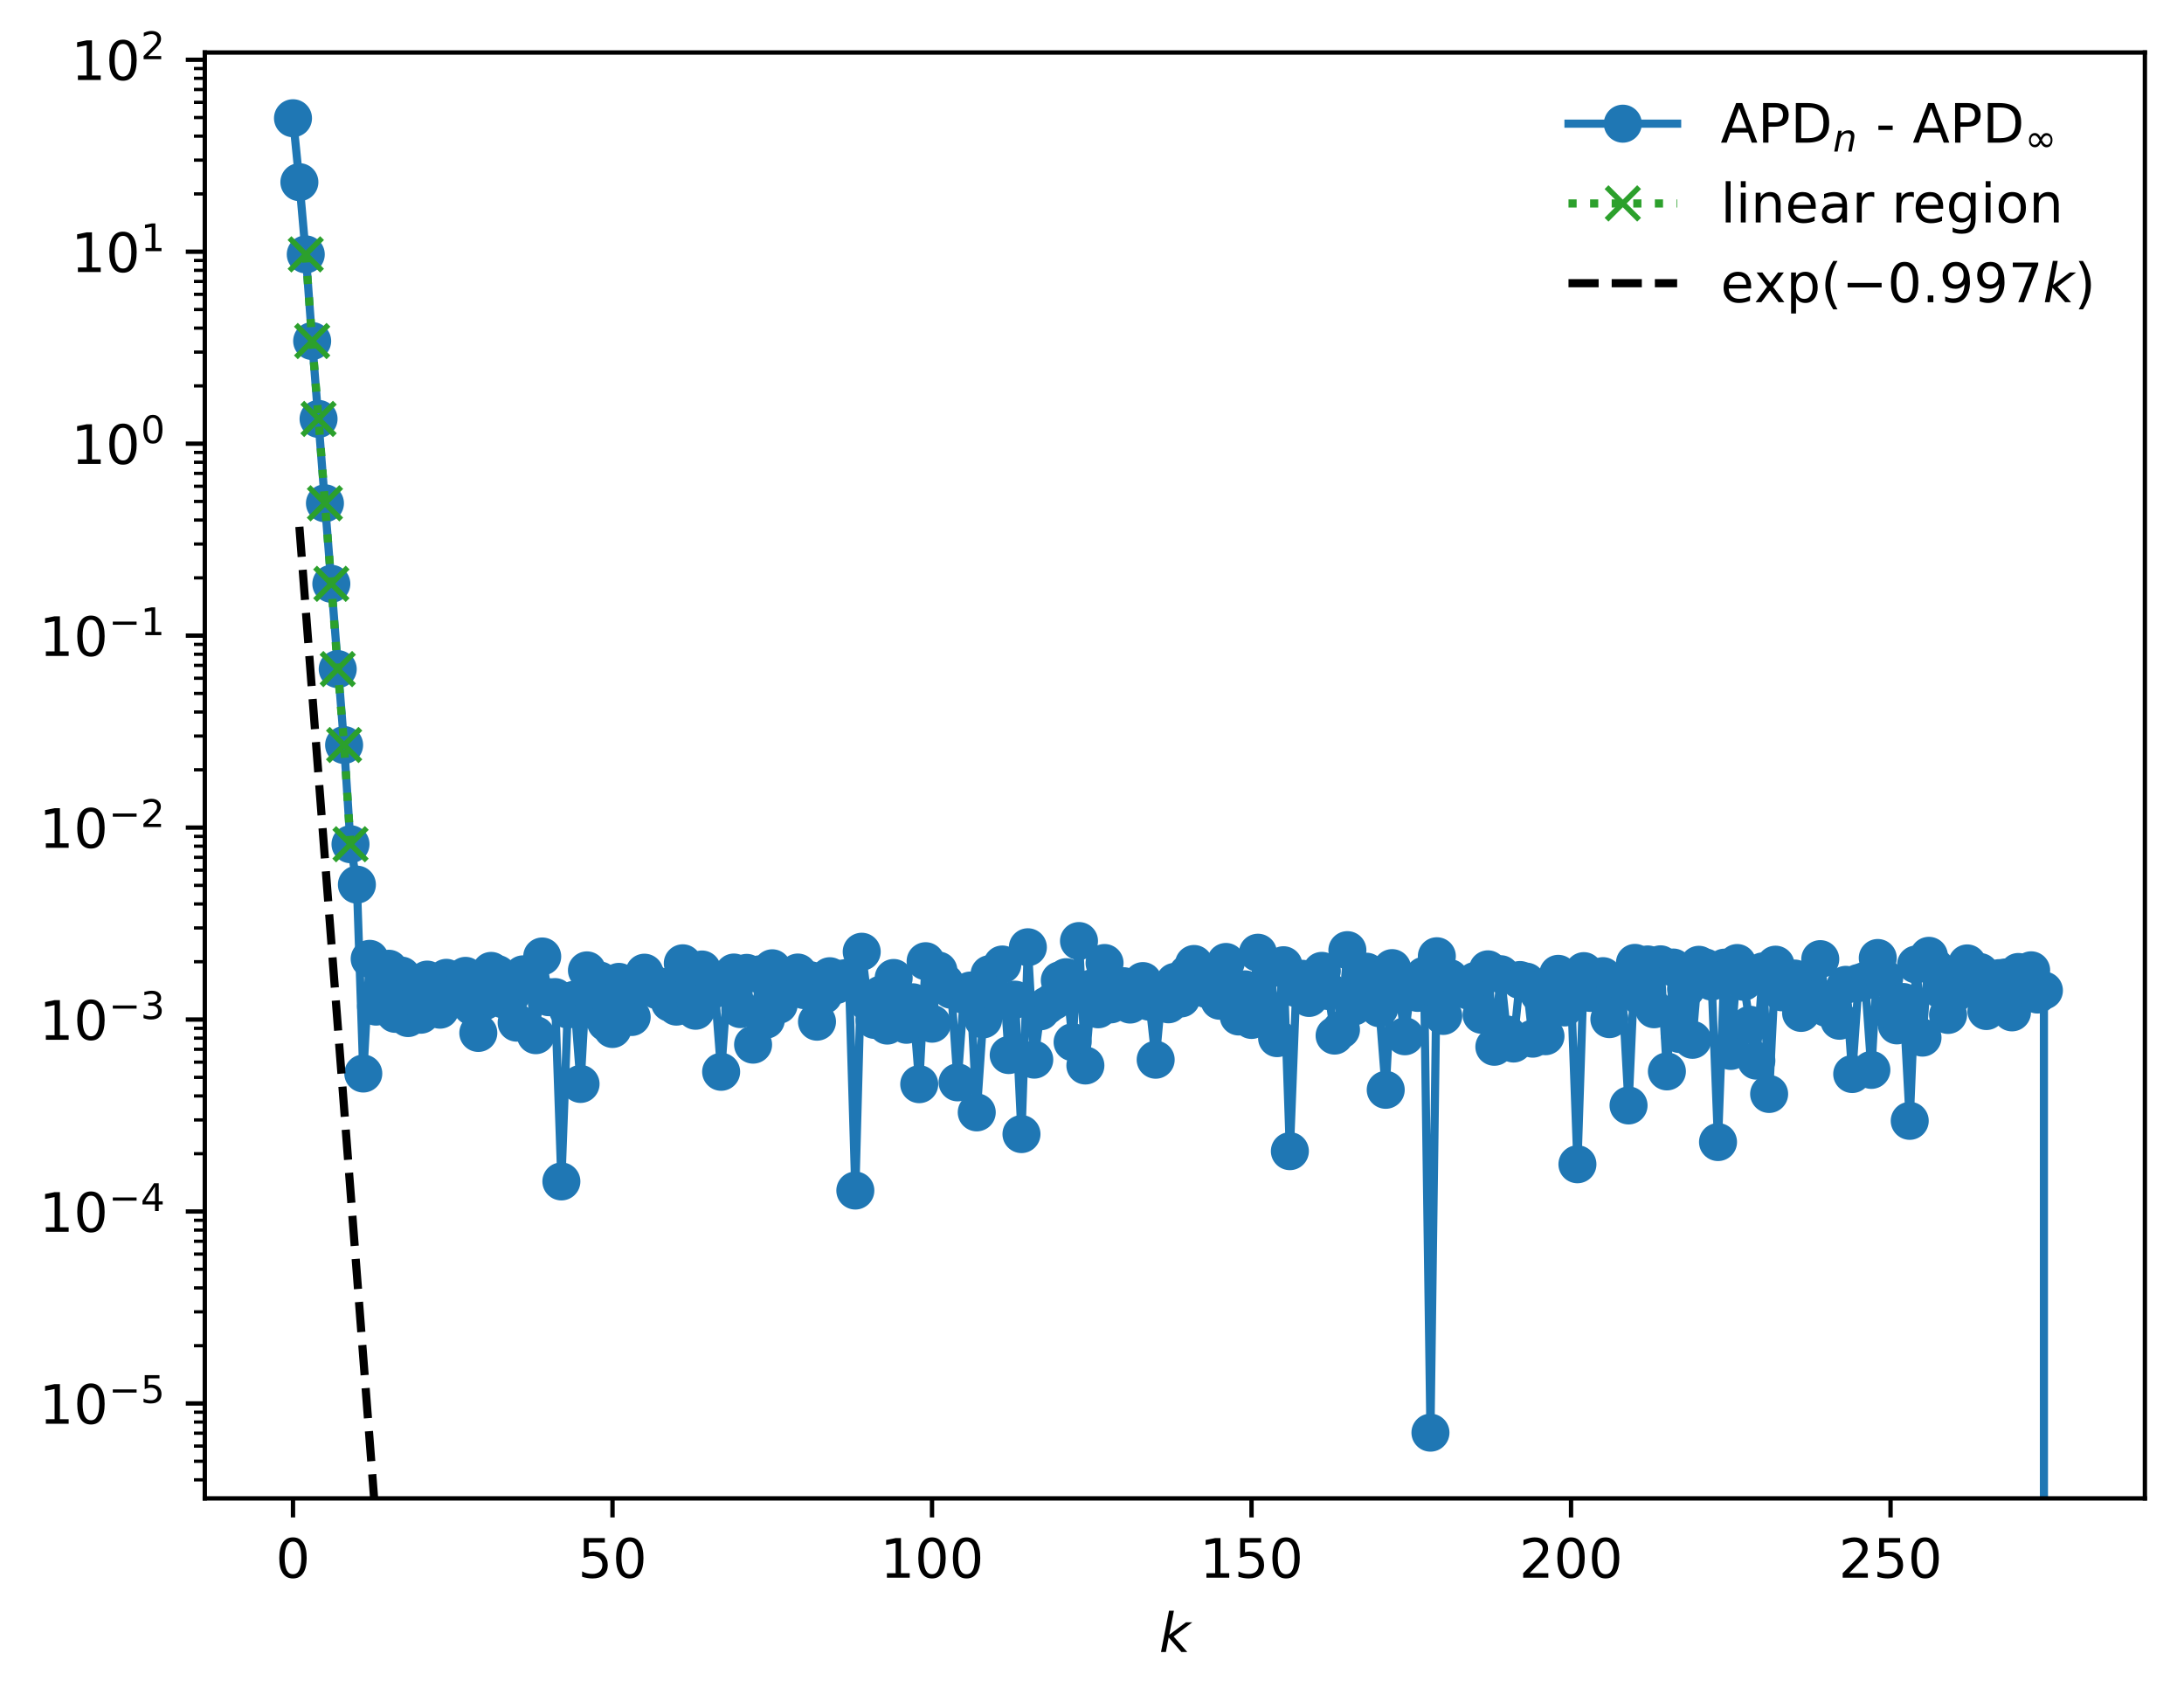 <?xml version="1.0" encoding="utf-8" standalone="no"?>
<!DOCTYPE svg PUBLIC "-//W3C//DTD SVG 1.1//EN"
  "http://www.w3.org/Graphics/SVG/1.1/DTD/svg11.dtd">
<!-- Created with matplotlib (https://matplotlib.org/) -->
<svg height="313.334pt" version="1.1" viewBox="0 0 402.02 313.334" width="402.02pt" xmlns="http://www.w3.org/2000/svg" xmlns:xlink="http://www.w3.org/1999/xlink">
 <defs>
  <style type="text/css">
*{stroke-linecap:butt;stroke-linejoin:round;}
  </style>
 </defs>
 <g id="figure_1">
  <g id="patch_1">
   <path d="M 0 313.334 
L 402.02 313.334 
L 402.02 0 
L 0 0 
z
" style="fill:#ffffff;"/>
  </g>
  <g id="axes_1">
   <g id="patch_2">
    <path d="M 37.7 275.778 
L 394.82 275.778 
L 394.82 9.666 
L 37.7 9.666 
z
" style="fill:#ffffff;"/>
   </g>
   <g id="matplotlib.axis_1">
    <g id="xtick_1">
     <g id="line2d_1">
      <defs>
       <path d="M 0 0 
L 0 3.5 
" id="m0baff5e3b6" style="stroke:#000000;stroke-width:0.8;"/>
      </defs>
      <g>
       <use style="stroke:#000000;stroke-width:0.8;" x="53.933" xlink:href="#m0baff5e3b6" y="275.778"/>
      </g>
     </g>
     <g id="text_1">
      <!-- 0 -->
      <defs>
       <path d="M 31.781 66.406 
Q 24.172 66.406 20.328 58.906 
Q 16.5 51.422 16.5 36.375 
Q 16.5 21.391 20.328 13.891 
Q 24.172 6.391 31.781 6.391 
Q 39.453 6.391 43.281 13.891 
Q 47.125 21.391 47.125 36.375 
Q 47.125 51.422 43.281 58.906 
Q 39.453 66.406 31.781 66.406 
z
M 31.781 74.219 
Q 44.047 74.219 50.516 64.516 
Q 56.984 54.828 56.984 36.375 
Q 56.984 17.969 50.516 8.266 
Q 44.047 -1.422 31.781 -1.422 
Q 19.531 -1.422 13.062 8.266 
Q 6.594 17.969 6.594 36.375 
Q 6.594 54.828 13.062 64.516 
Q 19.531 74.219 31.781 74.219 
z
" id="DejaVuSans-48"/>
      </defs>
      <g transform="translate(50.751 290.376)scale(0.1 -0.1)">
       <use xlink:href="#DejaVuSans-48"/>
      </g>
     </g>
    </g>
    <g id="xtick_2">
     <g id="line2d_2">
      <g>
       <use style="stroke:#000000;stroke-width:0.8;" x="112.747" xlink:href="#m0baff5e3b6" y="275.778"/>
      </g>
     </g>
     <g id="text_2">
      <!-- 50 -->
      <defs>
       <path d="M 10.797 72.906 
L 49.516 72.906 
L 49.516 64.594 
L 19.828 64.594 
L 19.828 46.734 
Q 21.969 47.469 24.109 47.828 
Q 26.266 48.188 28.422 48.188 
Q 40.625 48.188 47.75 41.5 
Q 54.891 34.812 54.891 23.391 
Q 54.891 11.625 47.562 5.094 
Q 40.234 -1.422 26.906 -1.422 
Q 22.312 -1.422 17.547 -0.641 
Q 12.797 0.141 7.719 1.703 
L 7.719 11.625 
Q 12.109 9.234 16.797 8.062 
Q 21.484 6.891 26.703 6.891 
Q 35.156 6.891 40.078 11.328 
Q 45.016 15.766 45.016 23.391 
Q 45.016 31 40.078 35.438 
Q 35.156 39.891 26.703 39.891 
Q 22.75 39.891 18.812 39.016 
Q 14.891 38.141 10.797 36.281 
z
" id="DejaVuSans-53"/>
      </defs>
      <g transform="translate(106.384 290.376)scale(0.1 -0.1)">
       <use xlink:href="#DejaVuSans-53"/>
       <use x="63.623" xlink:href="#DejaVuSans-48"/>
      </g>
     </g>
    </g>
    <g id="xtick_3">
     <g id="line2d_3">
      <g>
       <use style="stroke:#000000;stroke-width:0.8;" x="171.561" xlink:href="#m0baff5e3b6" y="275.778"/>
      </g>
     </g>
     <g id="text_3">
      <!-- 100 -->
      <defs>
       <path d="M 12.406 8.297 
L 28.516 8.297 
L 28.516 63.922 
L 10.984 60.406 
L 10.984 69.391 
L 28.422 72.906 
L 38.281 72.906 
L 38.281 8.297 
L 54.391 8.297 
L 54.391 0 
L 12.406 0 
z
" id="DejaVuSans-49"/>
      </defs>
      <g transform="translate(162.017 290.376)scale(0.1 -0.1)">
       <use xlink:href="#DejaVuSans-49"/>
       <use x="63.623" xlink:href="#DejaVuSans-48"/>
       <use x="127.246" xlink:href="#DejaVuSans-48"/>
      </g>
     </g>
    </g>
    <g id="xtick_4">
     <g id="line2d_4">
      <g>
       <use style="stroke:#000000;stroke-width:0.8;" x="230.375" xlink:href="#m0baff5e3b6" y="275.778"/>
      </g>
     </g>
     <g id="text_4">
      <!-- 150 -->
      <g transform="translate(220.832 290.376)scale(0.1 -0.1)">
       <use xlink:href="#DejaVuSans-49"/>
       <use x="63.623" xlink:href="#DejaVuSans-53"/>
       <use x="127.246" xlink:href="#DejaVuSans-48"/>
      </g>
     </g>
    </g>
    <g id="xtick_5">
     <g id="line2d_5">
      <g>
       <use style="stroke:#000000;stroke-width:0.8;" x="289.19" xlink:href="#m0baff5e3b6" y="275.778"/>
      </g>
     </g>
     <g id="text_5">
      <!-- 200 -->
      <defs>
       <path d="M 19.188 8.297 
L 53.609 8.297 
L 53.609 0 
L 7.328 0 
L 7.328 8.297 
Q 12.938 14.109 22.625 23.891 
Q 32.328 33.688 34.812 36.531 
Q 39.547 41.844 41.422 45.531 
Q 43.312 49.219 43.312 52.781 
Q 43.312 58.594 39.234 62.25 
Q 35.156 65.922 28.609 65.922 
Q 23.969 65.922 18.812 64.312 
Q 13.672 62.703 7.812 59.422 
L 7.812 69.391 
Q 13.766 71.781 18.938 73 
Q 24.125 74.219 28.422 74.219 
Q 39.75 74.219 46.484 68.547 
Q 53.219 62.891 53.219 53.422 
Q 53.219 48.922 51.531 44.891 
Q 49.859 40.875 45.406 35.406 
Q 44.188 33.984 37.641 27.219 
Q 31.109 20.453 19.188 8.297 
z
" id="DejaVuSans-50"/>
      </defs>
      <g transform="translate(279.646 290.376)scale(0.1 -0.1)">
       <use xlink:href="#DejaVuSans-50"/>
       <use x="63.623" xlink:href="#DejaVuSans-48"/>
       <use x="127.246" xlink:href="#DejaVuSans-48"/>
      </g>
     </g>
    </g>
    <g id="xtick_6">
     <g id="line2d_6">
      <g>
       <use style="stroke:#000000;stroke-width:0.8;" x="348.004" xlink:href="#m0baff5e3b6" y="275.778"/>
      </g>
     </g>
     <g id="text_6">
      <!-- 250 -->
      <g transform="translate(338.46 290.376)scale(0.1 -0.1)">
       <use xlink:href="#DejaVuSans-50"/>
       <use x="63.623" xlink:href="#DejaVuSans-53"/>
       <use x="127.246" xlink:href="#DejaVuSans-48"/>
      </g>
     </g>
    </g>
    <g id="text_7">
     <!-- $ k $ -->
     <defs>
      <path d="M 18.312 75.984 
L 27.297 75.984 
L 18.703 31.688 
L 49.516 54.688 
L 61.188 54.688 
L 26.812 28.516 
L 51.906 0 
L 41.016 0 
L 17.672 26.703 
L 12.5 0 
L 3.516 0 
z
" id="DejaVuSans-Oblique-107"/>
     </defs>
     <g transform="translate(213.36 304.054)scale(0.1 -0.1)">
      <use transform="translate(0 0.016)" xlink:href="#DejaVuSans-Oblique-107"/>
     </g>
    </g>
   </g>
   <g id="matplotlib.axis_2">
    <g id="ytick_1">
     <g id="line2d_7">
      <defs>
       <path d="M 0 0 
L -3.5 0 
" id="m0587c5877d" style="stroke:#000000;stroke-width:0.8;"/>
      </defs>
      <g>
       <use style="stroke:#000000;stroke-width:0.8;" x="37.7" xlink:href="#m0587c5877d" y="258.307"/>
      </g>
     </g>
     <g id="text_8">
      <!-- $\mathdefault{10^{-5}}$ -->
      <defs>
       <path d="M 10.594 35.5 
L 73.188 35.5 
L 73.188 27.203 
L 10.594 27.203 
z
" id="DejaVuSans-8722"/>
      </defs>
      <g transform="translate(7.2 262.106)scale(0.1 -0.1)">
       <use transform="translate(0 0.684)" xlink:href="#DejaVuSans-49"/>
       <use transform="translate(63.623 0.684)" xlink:href="#DejaVuSans-48"/>
       <use transform="translate(128.203 38.966)scale(0.7)" xlink:href="#DejaVuSans-8722"/>
       <use transform="translate(186.855 38.966)scale(0.7)" xlink:href="#DejaVuSans-53"/>
      </g>
     </g>
    </g>
    <g id="ytick_2">
     <g id="line2d_8">
      <g>
       <use style="stroke:#000000;stroke-width:0.8;" x="37.7" xlink:href="#m0587c5877d" y="222.977"/>
      </g>
     </g>
     <g id="text_9">
      <!-- $\mathdefault{10^{-4}}$ -->
      <defs>
       <path d="M 37.797 64.312 
L 12.891 25.391 
L 37.797 25.391 
z
M 35.203 72.906 
L 47.609 72.906 
L 47.609 25.391 
L 58.016 25.391 
L 58.016 17.188 
L 47.609 17.188 
L 47.609 0 
L 37.797 0 
L 37.797 17.188 
L 4.891 17.188 
L 4.891 26.703 
z
" id="DejaVuSans-52"/>
      </defs>
      <g transform="translate(7.2 226.777)scale(0.1 -0.1)">
       <use transform="translate(0 0.684)" xlink:href="#DejaVuSans-49"/>
       <use transform="translate(63.623 0.684)" xlink:href="#DejaVuSans-48"/>
       <use transform="translate(128.203 38.966)scale(0.7)" xlink:href="#DejaVuSans-8722"/>
       <use transform="translate(186.855 38.966)scale(0.7)" xlink:href="#DejaVuSans-52"/>
      </g>
     </g>
    </g>
    <g id="ytick_3">
     <g id="line2d_9">
      <g>
       <use style="stroke:#000000;stroke-width:0.8;" x="37.7" xlink:href="#m0587c5877d" y="187.648"/>
      </g>
     </g>
     <g id="text_10">
      <!-- $\mathdefault{10^{-3}}$ -->
      <defs>
       <path d="M 40.578 39.312 
Q 47.656 37.797 51.625 33 
Q 55.609 28.219 55.609 21.188 
Q 55.609 10.406 48.188 4.484 
Q 40.766 -1.422 27.094 -1.422 
Q 22.516 -1.422 17.656 -0.516 
Q 12.797 0.391 7.625 2.203 
L 7.625 11.719 
Q 11.719 9.328 16.594 8.109 
Q 21.484 6.891 26.812 6.891 
Q 36.078 6.891 40.938 10.547 
Q 45.797 14.203 45.797 21.188 
Q 45.797 27.641 41.281 31.266 
Q 36.766 34.906 28.719 34.906 
L 20.219 34.906 
L 20.219 43.016 
L 29.109 43.016 
Q 36.375 43.016 40.234 45.922 
Q 44.094 48.828 44.094 54.297 
Q 44.094 59.906 40.109 62.906 
Q 36.141 65.922 28.719 65.922 
Q 24.656 65.922 20.016 65.031 
Q 15.375 64.156 9.812 62.312 
L 9.812 71.094 
Q 15.438 72.656 20.344 73.438 
Q 25.25 74.219 29.594 74.219 
Q 40.828 74.219 47.359 69.109 
Q 53.906 64.016 53.906 55.328 
Q 53.906 49.266 50.438 45.094 
Q 46.969 40.922 40.578 39.312 
z
" id="DejaVuSans-51"/>
      </defs>
      <g transform="translate(7.2 191.447)scale(0.1 -0.1)">
       <use transform="translate(0 0.766)" xlink:href="#DejaVuSans-49"/>
       <use transform="translate(63.623 0.766)" xlink:href="#DejaVuSans-48"/>
       <use transform="translate(128.203 39.047)scale(0.7)" xlink:href="#DejaVuSans-8722"/>
       <use transform="translate(186.855 39.047)scale(0.7)" xlink:href="#DejaVuSans-51"/>
      </g>
     </g>
    </g>
    <g id="ytick_4">
     <g id="line2d_10">
      <g>
       <use style="stroke:#000000;stroke-width:0.8;" x="37.7" xlink:href="#m0587c5877d" y="152.318"/>
      </g>
     </g>
     <g id="text_11">
      <!-- $\mathdefault{10^{-2}}$ -->
      <g transform="translate(7.2 156.117)scale(0.1 -0.1)">
       <use transform="translate(0 0.766)" xlink:href="#DejaVuSans-49"/>
       <use transform="translate(63.623 0.766)" xlink:href="#DejaVuSans-48"/>
       <use transform="translate(128.203 39.047)scale(0.7)" xlink:href="#DejaVuSans-8722"/>
       <use transform="translate(186.855 39.047)scale(0.7)" xlink:href="#DejaVuSans-50"/>
      </g>
     </g>
    </g>
    <g id="ytick_5">
     <g id="line2d_11">
      <g>
       <use style="stroke:#000000;stroke-width:0.8;" x="37.7" xlink:href="#m0587c5877d" y="116.988"/>
      </g>
     </g>
     <g id="text_12">
      <!-- $\mathdefault{10^{-1}}$ -->
      <g transform="translate(7.2 120.788)scale(0.1 -0.1)">
       <use transform="translate(0 0.684)" xlink:href="#DejaVuSans-49"/>
       <use transform="translate(63.623 0.684)" xlink:href="#DejaVuSans-48"/>
       <use transform="translate(128.203 38.966)scale(0.7)" xlink:href="#DejaVuSans-8722"/>
       <use transform="translate(186.855 38.966)scale(0.7)" xlink:href="#DejaVuSans-49"/>
      </g>
     </g>
    </g>
    <g id="ytick_6">
     <g id="line2d_12">
      <g>
       <use style="stroke:#000000;stroke-width:0.8;" x="37.7" xlink:href="#m0587c5877d" y="81.659"/>
      </g>
     </g>
     <g id="text_13">
      <!-- $\mathdefault{10^{0}}$ -->
      <g transform="translate(13.1 85.458)scale(0.1 -0.1)">
       <use transform="translate(0 0.766)" xlink:href="#DejaVuSans-49"/>
       <use transform="translate(63.623 0.766)" xlink:href="#DejaVuSans-48"/>
       <use transform="translate(128.203 39.047)scale(0.7)" xlink:href="#DejaVuSans-48"/>
      </g>
     </g>
    </g>
    <g id="ytick_7">
     <g id="line2d_13">
      <g>
       <use style="stroke:#000000;stroke-width:0.8;" x="37.7" xlink:href="#m0587c5877d" y="46.329"/>
      </g>
     </g>
     <g id="text_14">
      <!-- $\mathdefault{10^{1}}$ -->
      <g transform="translate(13.1 50.128)scale(0.1 -0.1)">
       <use transform="translate(0 0.684)" xlink:href="#DejaVuSans-49"/>
       <use transform="translate(63.623 0.684)" xlink:href="#DejaVuSans-48"/>
       <use transform="translate(128.203 38.966)scale(0.7)" xlink:href="#DejaVuSans-49"/>
      </g>
     </g>
    </g>
    <g id="ytick_8">
     <g id="line2d_14">
      <g>
       <use style="stroke:#000000;stroke-width:0.8;" x="37.7" xlink:href="#m0587c5877d" y="10.999"/>
      </g>
     </g>
     <g id="text_15">
      <!-- $\mathdefault{10^{2}}$ -->
      <g transform="translate(13.1 14.798)scale(0.1 -0.1)">
       <use transform="translate(0 0.766)" xlink:href="#DejaVuSans-49"/>
       <use transform="translate(63.623 0.766)" xlink:href="#DejaVuSans-48"/>
       <use transform="translate(128.203 39.047)scale(0.7)" xlink:href="#DejaVuSans-50"/>
      </g>
     </g>
    </g>
    <g id="ytick_9">
     <g id="line2d_15">
      <defs>
       <path d="M 0 0 
L -2 0 
" id="m80129f2041" style="stroke:#000000;stroke-width:0.6;"/>
      </defs>
      <g>
       <use style="stroke:#000000;stroke-width:0.6;" x="37.7" xlink:href="#m80129f2041" y="272.366"/>
      </g>
     </g>
    </g>
    <g id="ytick_10">
     <g id="line2d_16">
      <g>
       <use style="stroke:#000000;stroke-width:0.6;" x="37.7" xlink:href="#m80129f2041" y="268.942"/>
      </g>
     </g>
    </g>
    <g id="ytick_11">
     <g id="line2d_17">
      <g>
       <use style="stroke:#000000;stroke-width:0.6;" x="37.7" xlink:href="#m80129f2041" y="266.145"/>
      </g>
     </g>
    </g>
    <g id="ytick_12">
     <g id="line2d_18">
      <g>
       <use style="stroke:#000000;stroke-width:0.6;" x="37.7" xlink:href="#m80129f2041" y="263.78"/>
      </g>
     </g>
    </g>
    <g id="ytick_13">
     <g id="line2d_19">
      <g>
       <use style="stroke:#000000;stroke-width:0.6;" x="37.7" xlink:href="#m80129f2041" y="261.731"/>
      </g>
     </g>
    </g>
    <g id="ytick_14">
     <g id="line2d_20">
      <g>
       <use style="stroke:#000000;stroke-width:0.6;" x="37.7" xlink:href="#m80129f2041" y="259.924"/>
      </g>
     </g>
    </g>
    <g id="ytick_15">
     <g id="line2d_21">
      <g>
       <use style="stroke:#000000;stroke-width:0.6;" x="37.7" xlink:href="#m80129f2041" y="247.672"/>
      </g>
     </g>
    </g>
    <g id="ytick_16">
     <g id="line2d_22">
      <g>
       <use style="stroke:#000000;stroke-width:0.6;" x="37.7" xlink:href="#m80129f2041" y="241.451"/>
      </g>
     </g>
    </g>
    <g id="ytick_17">
     <g id="line2d_23">
      <g>
       <use style="stroke:#000000;stroke-width:0.6;" x="37.7" xlink:href="#m80129f2041" y="237.037"/>
      </g>
     </g>
    </g>
    <g id="ytick_18">
     <g id="line2d_24">
      <g>
       <use style="stroke:#000000;stroke-width:0.6;" x="37.7" xlink:href="#m80129f2041" y="233.613"/>
      </g>
     </g>
    </g>
    <g id="ytick_19">
     <g id="line2d_25">
      <g>
       <use style="stroke:#000000;stroke-width:0.6;" x="37.7" xlink:href="#m80129f2041" y="230.815"/>
      </g>
     </g>
    </g>
    <g id="ytick_20">
     <g id="line2d_26">
      <g>
       <use style="stroke:#000000;stroke-width:0.6;" x="37.7" xlink:href="#m80129f2041" y="228.45"/>
      </g>
     </g>
    </g>
    <g id="ytick_21">
     <g id="line2d_27">
      <g>
       <use style="stroke:#000000;stroke-width:0.6;" x="37.7" xlink:href="#m80129f2041" y="226.401"/>
      </g>
     </g>
    </g>
    <g id="ytick_22">
     <g id="line2d_28">
      <g>
       <use style="stroke:#000000;stroke-width:0.6;" x="37.7" xlink:href="#m80129f2041" y="224.594"/>
      </g>
     </g>
    </g>
    <g id="ytick_23">
     <g id="line2d_29">
      <g>
       <use style="stroke:#000000;stroke-width:0.6;" x="37.7" xlink:href="#m80129f2041" y="212.342"/>
      </g>
     </g>
    </g>
    <g id="ytick_24">
     <g id="line2d_30">
      <g>
       <use style="stroke:#000000;stroke-width:0.6;" x="37.7" xlink:href="#m80129f2041" y="206.121"/>
      </g>
     </g>
    </g>
    <g id="ytick_25">
     <g id="line2d_31">
      <g>
       <use style="stroke:#000000;stroke-width:0.6;" x="37.7" xlink:href="#m80129f2041" y="201.707"/>
      </g>
     </g>
    </g>
    <g id="ytick_26">
     <g id="line2d_32">
      <g>
       <use style="stroke:#000000;stroke-width:0.6;" x="37.7" xlink:href="#m80129f2041" y="198.283"/>
      </g>
     </g>
    </g>
    <g id="ytick_27">
     <g id="line2d_33">
      <g>
       <use style="stroke:#000000;stroke-width:0.6;" x="37.7" xlink:href="#m80129f2041" y="195.486"/>
      </g>
     </g>
    </g>
    <g id="ytick_28">
     <g id="line2d_34">
      <g>
       <use style="stroke:#000000;stroke-width:0.6;" x="37.7" xlink:href="#m80129f2041" y="193.12"/>
      </g>
     </g>
    </g>
    <g id="ytick_29">
     <g id="line2d_35">
      <g>
       <use style="stroke:#000000;stroke-width:0.6;" x="37.7" xlink:href="#m80129f2041" y="191.072"/>
      </g>
     </g>
    </g>
    <g id="ytick_30">
     <g id="line2d_36">
      <g>
       <use style="stroke:#000000;stroke-width:0.6;" x="37.7" xlink:href="#m80129f2041" y="189.264"/>
      </g>
     </g>
    </g>
    <g id="ytick_31">
     <g id="line2d_37">
      <g>
       <use style="stroke:#000000;stroke-width:0.6;" x="37.7" xlink:href="#m80129f2041" y="177.012"/>
      </g>
     </g>
    </g>
    <g id="ytick_32">
     <g id="line2d_38">
      <g>
       <use style="stroke:#000000;stroke-width:0.6;" x="37.7" xlink:href="#m80129f2041" y="170.791"/>
      </g>
     </g>
    </g>
    <g id="ytick_33">
     <g id="line2d_39">
      <g>
       <use style="stroke:#000000;stroke-width:0.6;" x="37.7" xlink:href="#m80129f2041" y="166.377"/>
      </g>
     </g>
    </g>
    <g id="ytick_34">
     <g id="line2d_40">
      <g>
       <use style="stroke:#000000;stroke-width:0.6;" x="37.7" xlink:href="#m80129f2041" y="162.953"/>
      </g>
     </g>
    </g>
    <g id="ytick_35">
     <g id="line2d_41">
      <g>
       <use style="stroke:#000000;stroke-width:0.6;" x="37.7" xlink:href="#m80129f2041" y="160.156"/>
      </g>
     </g>
    </g>
    <g id="ytick_36">
     <g id="line2d_42">
      <g>
       <use style="stroke:#000000;stroke-width:0.6;" x="37.7" xlink:href="#m80129f2041" y="157.791"/>
      </g>
     </g>
    </g>
    <g id="ytick_37">
     <g id="line2d_43">
      <g>
       <use style="stroke:#000000;stroke-width:0.6;" x="37.7" xlink:href="#m80129f2041" y="155.742"/>
      </g>
     </g>
    </g>
    <g id="ytick_38">
     <g id="line2d_44">
      <g>
       <use style="stroke:#000000;stroke-width:0.6;" x="37.7" xlink:href="#m80129f2041" y="153.935"/>
      </g>
     </g>
    </g>
    <g id="ytick_39">
     <g id="line2d_45">
      <g>
       <use style="stroke:#000000;stroke-width:0.6;" x="37.7" xlink:href="#m80129f2041" y="141.683"/>
      </g>
     </g>
    </g>
    <g id="ytick_40">
     <g id="line2d_46">
      <g>
       <use style="stroke:#000000;stroke-width:0.6;" x="37.7" xlink:href="#m80129f2041" y="135.462"/>
      </g>
     </g>
    </g>
    <g id="ytick_41">
     <g id="line2d_47">
      <g>
       <use style="stroke:#000000;stroke-width:0.6;" x="37.7" xlink:href="#m80129f2041" y="131.047"/>
      </g>
     </g>
    </g>
    <g id="ytick_42">
     <g id="line2d_48">
      <g>
       <use style="stroke:#000000;stroke-width:0.6;" x="37.7" xlink:href="#m80129f2041" y="127.624"/>
      </g>
     </g>
    </g>
    <g id="ytick_43">
     <g id="line2d_49">
      <g>
       <use style="stroke:#000000;stroke-width:0.6;" x="37.7" xlink:href="#m80129f2041" y="124.826"/>
      </g>
     </g>
    </g>
    <g id="ytick_44">
     <g id="line2d_50">
      <g>
       <use style="stroke:#000000;stroke-width:0.6;" x="37.7" xlink:href="#m80129f2041" y="122.461"/>
      </g>
     </g>
    </g>
    <g id="ytick_45">
     <g id="line2d_51">
      <g>
       <use style="stroke:#000000;stroke-width:0.6;" x="37.7" xlink:href="#m80129f2041" y="120.412"/>
      </g>
     </g>
    </g>
    <g id="ytick_46">
     <g id="line2d_52">
      <g>
       <use style="stroke:#000000;stroke-width:0.6;" x="37.7" xlink:href="#m80129f2041" y="118.605"/>
      </g>
     </g>
    </g>
    <g id="ytick_47">
     <g id="line2d_53">
      <g>
       <use style="stroke:#000000;stroke-width:0.6;" x="37.7" xlink:href="#m80129f2041" y="106.353"/>
      </g>
     </g>
    </g>
    <g id="ytick_48">
     <g id="line2d_54">
      <g>
       <use style="stroke:#000000;stroke-width:0.6;" x="37.7" xlink:href="#m80129f2041" y="100.132"/>
      </g>
     </g>
    </g>
    <g id="ytick_49">
     <g id="line2d_55">
      <g>
       <use style="stroke:#000000;stroke-width:0.6;" x="37.7" xlink:href="#m80129f2041" y="95.718"/>
      </g>
     </g>
    </g>
    <g id="ytick_50">
     <g id="line2d_56">
      <g>
       <use style="stroke:#000000;stroke-width:0.6;" x="37.7" xlink:href="#m80129f2041" y="92.294"/>
      </g>
     </g>
    </g>
    <g id="ytick_51">
     <g id="line2d_57">
      <g>
       <use style="stroke:#000000;stroke-width:0.6;" x="37.7" xlink:href="#m80129f2041" y="89.496"/>
      </g>
     </g>
    </g>
    <g id="ytick_52">
     <g id="line2d_58">
      <g>
       <use style="stroke:#000000;stroke-width:0.6;" x="37.7" xlink:href="#m80129f2041" y="87.131"/>
      </g>
     </g>
    </g>
    <g id="ytick_53">
     <g id="line2d_59">
      <g>
       <use style="stroke:#000000;stroke-width:0.6;" x="37.7" xlink:href="#m80129f2041" y="85.082"/>
      </g>
     </g>
    </g>
    <g id="ytick_54">
     <g id="line2d_60">
      <g>
       <use style="stroke:#000000;stroke-width:0.6;" x="37.7" xlink:href="#m80129f2041" y="83.275"/>
      </g>
     </g>
    </g>
    <g id="ytick_55">
     <g id="line2d_61">
      <g>
       <use style="stroke:#000000;stroke-width:0.6;" x="37.7" xlink:href="#m80129f2041" y="71.023"/>
      </g>
     </g>
    </g>
    <g id="ytick_56">
     <g id="line2d_62">
      <g>
       <use style="stroke:#000000;stroke-width:0.6;" x="37.7" xlink:href="#m80129f2041" y="64.802"/>
      </g>
     </g>
    </g>
    <g id="ytick_57">
     <g id="line2d_63">
      <g>
       <use style="stroke:#000000;stroke-width:0.6;" x="37.7" xlink:href="#m80129f2041" y="60.388"/>
      </g>
     </g>
    </g>
    <g id="ytick_58">
     <g id="line2d_64">
      <g>
       <use style="stroke:#000000;stroke-width:0.6;" x="37.7" xlink:href="#m80129f2041" y="56.964"/>
      </g>
     </g>
    </g>
    <g id="ytick_59">
     <g id="line2d_65">
      <g>
       <use style="stroke:#000000;stroke-width:0.6;" x="37.7" xlink:href="#m80129f2041" y="54.167"/>
      </g>
     </g>
    </g>
    <g id="ytick_60">
     <g id="line2d_66">
      <g>
       <use style="stroke:#000000;stroke-width:0.6;" x="37.7" xlink:href="#m80129f2041" y="51.802"/>
      </g>
     </g>
    </g>
    <g id="ytick_61">
     <g id="line2d_67">
      <g>
       <use style="stroke:#000000;stroke-width:0.6;" x="37.7" xlink:href="#m80129f2041" y="49.753"/>
      </g>
     </g>
    </g>
    <g id="ytick_62">
     <g id="line2d_68">
      <g>
       <use style="stroke:#000000;stroke-width:0.6;" x="37.7" xlink:href="#m80129f2041" y="47.946"/>
      </g>
     </g>
    </g>
    <g id="ytick_63">
     <g id="line2d_69">
      <g>
       <use style="stroke:#000000;stroke-width:0.6;" x="37.7" xlink:href="#m80129f2041" y="35.694"/>
      </g>
     </g>
    </g>
    <g id="ytick_64">
     <g id="line2d_70">
      <g>
       <use style="stroke:#000000;stroke-width:0.6;" x="37.7" xlink:href="#m80129f2041" y="29.472"/>
      </g>
     </g>
    </g>
    <g id="ytick_65">
     <g id="line2d_71">
      <g>
       <use style="stroke:#000000;stroke-width:0.6;" x="37.7" xlink:href="#m80129f2041" y="25.058"/>
      </g>
     </g>
    </g>
    <g id="ytick_66">
     <g id="line2d_72">
      <g>
       <use style="stroke:#000000;stroke-width:0.6;" x="37.7" xlink:href="#m80129f2041" y="21.635"/>
      </g>
     </g>
    </g>
    <g id="ytick_67">
     <g id="line2d_73">
      <g>
       <use style="stroke:#000000;stroke-width:0.6;" x="37.7" xlink:href="#m80129f2041" y="18.837"/>
      </g>
     </g>
    </g>
    <g id="ytick_68">
     <g id="line2d_74">
      <g>
       <use style="stroke:#000000;stroke-width:0.6;" x="37.7" xlink:href="#m80129f2041" y="16.472"/>
      </g>
     </g>
    </g>
    <g id="ytick_69">
     <g id="line2d_75">
      <g>
       <use style="stroke:#000000;stroke-width:0.6;" x="37.7" xlink:href="#m80129f2041" y="14.423"/>
      </g>
     </g>
    </g>
    <g id="ytick_70">
     <g id="line2d_76">
      <g>
       <use style="stroke:#000000;stroke-width:0.6;" x="37.7" xlink:href="#m80129f2041" y="12.616"/>
      </g>
     </g>
    </g>
   </g>
   <g id="line2d_77">
    <path clip-path="url(#p2c93ca59fb)" d="M 53.933 21.762 
L 55.109 33.525 
L 56.285 46.821 
L 57.462 62.769 
L 59.814 92.629 
L 63.343 137.118 
L 64.519 155.38 
L 65.696 162.817 
L 66.872 197.582 
L 68.048 176.475 
L 69.224 185.268 
L 70.401 183.502 
L 71.577 178.296 
L 72.753 186.6 
L 73.93 179.563 
L 75.106 187.377 
L 76.282 181.273 
L 77.458 186.763 
L 78.635 180.296 
L 79.811 183.481 
L 80.987 185.834 
L 82.164 179.97 
L 83.34 182.02 
L 84.516 181.591 
L 85.692 179.608 
L 86.869 185.213 
L 88.045 190.116 
L 90.398 178.694 
L 91.574 179.275 
L 92.75 183.972 
L 93.926 183.412 
L 95.103 188.221 
L 96.279 179.33 
L 97.455 181.092 
L 98.632 190.527 
L 99.808 176.041 
L 100.984 183.533 
L 102.16 183.512 
L 103.337 217.443 
L 104.513 185.799 
L 105.689 184.01 
L 106.866 199.502 
L 108.042 178.599 
L 109.218 185.896 
L 110.394 180.456 
L 111.571 188.21 
L 112.747 189.387 
L 113.923 180.713 
L 115.1 183.287 
L 116.276 187.182 
L 117.452 180.595 
L 118.628 179.023 
L 120.981 182.254 
L 122.157 181.672 
L 123.334 184.56 
L 124.51 185.27 
L 125.686 177.294 
L 126.862 183.459 
L 128.039 186.031 
L 129.215 178.437 
L 130.391 180.332 
L 131.568 182.013 
L 132.744 197.267 
L 133.92 181.097 
L 135.096 178.994 
L 136.273 185.726 
L 137.449 179.058 
L 138.625 192.268 
L 139.802 179.333 
L 140.978 187.69 
L 142.154 178.214 
L 143.33 184.939 
L 144.507 181.512 
L 145.683 180.389 
L 146.859 178.994 
L 148.035 182.234 
L 149.212 180.423 
L 150.388 188.044 
L 151.564 183.171 
L 152.741 179.674 
L 153.917 181.297 
L 155.093 180.117 
L 156.269 179.89 
L 157.446 219.12 
L 158.622 175.169 
L 159.798 184.489 
L 160.975 187.715 
L 162.151 183.065 
L 163.327 188.761 
L 164.503 179.996 
L 165.68 185.648 
L 166.856 188.615 
L 168.032 184.47 
L 169.209 199.545 
L 170.385 176.909 
L 171.561 188.412 
L 172.737 178.624 
L 173.914 180.838 
L 175.09 182.166 
L 176.266 199.208 
L 177.443 183.094 
L 178.619 182.311 
L 179.795 204.735 
L 180.971 187.623 
L 182.148 179.294 
L 183.324 184.372 
L 184.5 177.519 
L 185.677 194.185 
L 186.853 183.989 
L 188.029 208.731 
L 189.205 174.344 
L 190.382 195.026 
L 191.558 186.126 
L 192.734 185.053 
L 193.911 184.264 
L 195.087 180.432 
L 196.263 179.852 
L 197.439 191.816 
L 198.616 173.199 
L 199.792 196.106 
L 200.968 181.901 
L 202.145 185.762 
L 203.321 177.242 
L 204.497 184.854 
L 206.85 181.514 
L 208.026 184.889 
L 209.202 183.529 
L 210.379 180.568 
L 211.555 184.362 
L 212.731 195.043 
L 213.907 182.268 
L 215.084 184.842 
L 216.26 180.707 
L 217.436 183.76 
L 218.613 179.192 
L 219.789 177.422 
L 220.965 180.152 
L 222.141 182.054 
L 223.318 179.109 
L 224.494 184.186 
L 225.67 177.048 
L 226.847 184.458 
L 228.023 187.086 
L 229.199 182.092 
L 230.375 187.723 
L 231.552 175.349 
L 232.728 187.515 
L 233.904 178.28 
L 235.081 191.072 
L 236.257 177.651 
L 237.433 211.872 
L 238.609 181.869 
L 239.786 180.152 
L 240.962 183.675 
L 242.138 181.342 
L 243.315 178.689 
L 244.491 182.398 
L 245.667 190.602 
L 246.843 189.521 
L 248.02 174.874 
L 249.196 185.255 
L 250.372 184.023 
L 251.549 178.845 
L 252.725 179.73 
L 253.901 185.568 
L 255.077 200.581 
L 256.254 178.182 
L 257.43 181.891 
L 258.606 190.727 
L 259.783 180.715 
L 260.959 182.742 
L 262.135 179.582 
L 263.311 263.682 
L 264.488 175.996 
L 265.664 186.985 
L 266.84 180.017 
L 268.017 181.233 
L 269.193 181.623 
L 270.369 182.351 
L 271.545 180.541 
L 272.722 186.771 
L 273.898 178.407 
L 275.074 192.66 
L 276.251 179.304 
L 277.427 190.407 
L 278.603 192.062 
L 279.779 180.371 
L 280.956 180.666 
L 282.132 191.169 
L 283.308 182.926 
L 284.485 190.715 
L 285.661 183.851 
L 286.837 179.235 
L 288.013 185.422 
L 289.19 182.392 
L 290.366 214.285 
L 291.542 178.736 
L 292.718 182.745 
L 293.895 180.642 
L 295.071 179.66 
L 296.247 187.573 
L 297.424 181.42 
L 298.6 182.142 
L 299.776 203.459 
L 300.952 177.221 
L 302.129 183.544 
L 303.305 177.506 
L 304.481 185.756 
L 305.658 177.484 
L 306.834 197.193 
L 308.01 178.074 
L 309.186 190.317 
L 310.363 181.996 
L 311.539 191.377 
L 312.715 177.571 
L 313.892 178.059 
L 315.068 180.66 
L 316.244 210.198 
L 317.42 178.099 
L 318.597 193.427 
L 319.773 177.246 
L 320.949 180.696 
L 322.126 188.611 
L 323.302 195.212 
L 324.478 178.789 
L 325.654 201.346 
L 326.831 177.549 
L 328.007 182.634 
L 329.183 180.114 
L 330.36 180.1 
L 331.536 186.429 
L 332.712 182.52 
L 333.888 182.907 
L 335.065 176.528 
L 336.241 185.528 
L 337.417 185.276 
L 338.594 187.871 
L 339.77 181.259 
L 340.946 197.677 
L 342.122 180.911 
L 343.299 180.524 
L 344.475 196.914 
L 345.651 176.319 
L 346.828 180.052 
L 348.004 186.217 
L 349.18 188.726 
L 350.356 184.419 
L 351.533 206.292 
L 352.709 177.517 
L 353.885 190.974 
L 355.062 175.919 
L 356.238 178.086 
L 358.59 186.802 
L 359.767 182.918 
L 360.943 182.042 
L 362.119 177.316 
L 363.296 179.009 
L 364.472 178.899 
L 365.648 186.083 
L 366.824 181.722 
L 368.001 180.027 
L 369.177 179.898 
L 370.353 186.328 
L 371.53 178.893 
L 372.706 182.824 
L 373.882 178.585 
L 375.058 183.045 
L 376.235 182.303 
L 376.239 314.334 
L 376.239 314.334 
" style="fill:none;stroke:#1f77b4;stroke-linecap:square;stroke-width:1.5;"/>
    <defs>
     <path d="M 0 3 
C 0.796 3 1.559 2.684 2.121 2.121 
C 2.684 1.559 3 0.796 3 0 
C 3 -0.796 2.684 -1.559 2.121 -2.121 
C 1.559 -2.684 0.796 -3 0 -3 
C -0.796 -3 -1.559 -2.684 -2.121 -2.121 
C -2.684 -1.559 -3 -0.796 -3 0 
C -3 0.796 -2.684 1.559 -2.121 2.121 
C -1.559 2.684 -0.796 3 0 3 
z
" id="m5dbc96d86e" style="stroke:#1f77b4;"/>
    </defs>
    <g clip-path="url(#p2c93ca59fb)">
     <use style="fill:#1f77b4;stroke:#1f77b4;" x="53.933" xlink:href="#m5dbc96d86e" y="21.762"/>
     <use style="fill:#1f77b4;stroke:#1f77b4;" x="55.109" xlink:href="#m5dbc96d86e" y="33.525"/>
     <use style="fill:#1f77b4;stroke:#1f77b4;" x="56.285" xlink:href="#m5dbc96d86e" y="46.821"/>
     <use style="fill:#1f77b4;stroke:#1f77b4;" x="57.462" xlink:href="#m5dbc96d86e" y="62.769"/>
     <use style="fill:#1f77b4;stroke:#1f77b4;" x="58.638" xlink:href="#m5dbc96d86e" y="77.104"/>
     <use style="fill:#1f77b4;stroke:#1f77b4;" x="59.814" xlink:href="#m5dbc96d86e" y="92.629"/>
     <use style="fill:#1f77b4;stroke:#1f77b4;" x="60.99" xlink:href="#m5dbc96d86e" y="107.454"/>
     <use style="fill:#1f77b4;stroke:#1f77b4;" x="62.167" xlink:href="#m5dbc96d86e" y="123.148"/>
     <use style="fill:#1f77b4;stroke:#1f77b4;" x="63.343" xlink:href="#m5dbc96d86e" y="137.118"/>
     <use style="fill:#1f77b4;stroke:#1f77b4;" x="64.519" xlink:href="#m5dbc96d86e" y="155.38"/>
     <use style="fill:#1f77b4;stroke:#1f77b4;" x="65.696" xlink:href="#m5dbc96d86e" y="162.817"/>
     <use style="fill:#1f77b4;stroke:#1f77b4;" x="66.872" xlink:href="#m5dbc96d86e" y="197.582"/>
     <use style="fill:#1f77b4;stroke:#1f77b4;" x="68.048" xlink:href="#m5dbc96d86e" y="176.475"/>
     <use style="fill:#1f77b4;stroke:#1f77b4;" x="69.224" xlink:href="#m5dbc96d86e" y="185.268"/>
     <use style="fill:#1f77b4;stroke:#1f77b4;" x="70.401" xlink:href="#m5dbc96d86e" y="183.502"/>
     <use style="fill:#1f77b4;stroke:#1f77b4;" x="71.577" xlink:href="#m5dbc96d86e" y="178.296"/>
     <use style="fill:#1f77b4;stroke:#1f77b4;" x="72.753" xlink:href="#m5dbc96d86e" y="186.6"/>
     <use style="fill:#1f77b4;stroke:#1f77b4;" x="73.93" xlink:href="#m5dbc96d86e" y="179.563"/>
     <use style="fill:#1f77b4;stroke:#1f77b4;" x="75.106" xlink:href="#m5dbc96d86e" y="187.377"/>
     <use style="fill:#1f77b4;stroke:#1f77b4;" x="76.282" xlink:href="#m5dbc96d86e" y="181.273"/>
     <use style="fill:#1f77b4;stroke:#1f77b4;" x="77.458" xlink:href="#m5dbc96d86e" y="186.763"/>
     <use style="fill:#1f77b4;stroke:#1f77b4;" x="78.635" xlink:href="#m5dbc96d86e" y="180.296"/>
     <use style="fill:#1f77b4;stroke:#1f77b4;" x="79.811" xlink:href="#m5dbc96d86e" y="183.481"/>
     <use style="fill:#1f77b4;stroke:#1f77b4;" x="80.987" xlink:href="#m5dbc96d86e" y="185.834"/>
     <use style="fill:#1f77b4;stroke:#1f77b4;" x="82.164" xlink:href="#m5dbc96d86e" y="179.97"/>
     <use style="fill:#1f77b4;stroke:#1f77b4;" x="83.34" xlink:href="#m5dbc96d86e" y="182.02"/>
     <use style="fill:#1f77b4;stroke:#1f77b4;" x="84.516" xlink:href="#m5dbc96d86e" y="181.591"/>
     <use style="fill:#1f77b4;stroke:#1f77b4;" x="85.692" xlink:href="#m5dbc96d86e" y="179.608"/>
     <use style="fill:#1f77b4;stroke:#1f77b4;" x="86.869" xlink:href="#m5dbc96d86e" y="185.213"/>
     <use style="fill:#1f77b4;stroke:#1f77b4;" x="88.045" xlink:href="#m5dbc96d86e" y="190.116"/>
     <use style="fill:#1f77b4;stroke:#1f77b4;" x="89.221" xlink:href="#m5dbc96d86e" y="184.233"/>
     <use style="fill:#1f77b4;stroke:#1f77b4;" x="90.398" xlink:href="#m5dbc96d86e" y="178.694"/>
     <use style="fill:#1f77b4;stroke:#1f77b4;" x="91.574" xlink:href="#m5dbc96d86e" y="179.275"/>
     <use style="fill:#1f77b4;stroke:#1f77b4;" x="92.75" xlink:href="#m5dbc96d86e" y="183.972"/>
     <use style="fill:#1f77b4;stroke:#1f77b4;" x="93.926" xlink:href="#m5dbc96d86e" y="183.412"/>
     <use style="fill:#1f77b4;stroke:#1f77b4;" x="95.103" xlink:href="#m5dbc96d86e" y="188.221"/>
     <use style="fill:#1f77b4;stroke:#1f77b4;" x="96.279" xlink:href="#m5dbc96d86e" y="179.33"/>
     <use style="fill:#1f77b4;stroke:#1f77b4;" x="97.455" xlink:href="#m5dbc96d86e" y="181.092"/>
     <use style="fill:#1f77b4;stroke:#1f77b4;" x="98.632" xlink:href="#m5dbc96d86e" y="190.527"/>
     <use style="fill:#1f77b4;stroke:#1f77b4;" x="99.808" xlink:href="#m5dbc96d86e" y="176.041"/>
     <use style="fill:#1f77b4;stroke:#1f77b4;" x="100.984" xlink:href="#m5dbc96d86e" y="183.533"/>
     <use style="fill:#1f77b4;stroke:#1f77b4;" x="102.16" xlink:href="#m5dbc96d86e" y="183.512"/>
     <use style="fill:#1f77b4;stroke:#1f77b4;" x="103.337" xlink:href="#m5dbc96d86e" y="217.443"/>
     <use style="fill:#1f77b4;stroke:#1f77b4;" x="104.513" xlink:href="#m5dbc96d86e" y="185.799"/>
     <use style="fill:#1f77b4;stroke:#1f77b4;" x="105.689" xlink:href="#m5dbc96d86e" y="184.01"/>
     <use style="fill:#1f77b4;stroke:#1f77b4;" x="106.866" xlink:href="#m5dbc96d86e" y="199.502"/>
     <use style="fill:#1f77b4;stroke:#1f77b4;" x="108.042" xlink:href="#m5dbc96d86e" y="178.599"/>
     <use style="fill:#1f77b4;stroke:#1f77b4;" x="109.218" xlink:href="#m5dbc96d86e" y="185.896"/>
     <use style="fill:#1f77b4;stroke:#1f77b4;" x="110.394" xlink:href="#m5dbc96d86e" y="180.456"/>
     <use style="fill:#1f77b4;stroke:#1f77b4;" x="111.571" xlink:href="#m5dbc96d86e" y="188.21"/>
     <use style="fill:#1f77b4;stroke:#1f77b4;" x="112.747" xlink:href="#m5dbc96d86e" y="189.387"/>
     <use style="fill:#1f77b4;stroke:#1f77b4;" x="113.923" xlink:href="#m5dbc96d86e" y="180.713"/>
     <use style="fill:#1f77b4;stroke:#1f77b4;" x="115.1" xlink:href="#m5dbc96d86e" y="183.287"/>
     <use style="fill:#1f77b4;stroke:#1f77b4;" x="116.276" xlink:href="#m5dbc96d86e" y="187.182"/>
     <use style="fill:#1f77b4;stroke:#1f77b4;" x="117.452" xlink:href="#m5dbc96d86e" y="180.595"/>
     <use style="fill:#1f77b4;stroke:#1f77b4;" x="118.628" xlink:href="#m5dbc96d86e" y="179.023"/>
     <use style="fill:#1f77b4;stroke:#1f77b4;" x="119.805" xlink:href="#m5dbc96d86e" y="180.736"/>
     <use style="fill:#1f77b4;stroke:#1f77b4;" x="120.981" xlink:href="#m5dbc96d86e" y="182.254"/>
     <use style="fill:#1f77b4;stroke:#1f77b4;" x="122.157" xlink:href="#m5dbc96d86e" y="181.672"/>
     <use style="fill:#1f77b4;stroke:#1f77b4;" x="123.334" xlink:href="#m5dbc96d86e" y="184.56"/>
     <use style="fill:#1f77b4;stroke:#1f77b4;" x="124.51" xlink:href="#m5dbc96d86e" y="185.27"/>
     <use style="fill:#1f77b4;stroke:#1f77b4;" x="125.686" xlink:href="#m5dbc96d86e" y="177.294"/>
     <use style="fill:#1f77b4;stroke:#1f77b4;" x="126.862" xlink:href="#m5dbc96d86e" y="183.459"/>
     <use style="fill:#1f77b4;stroke:#1f77b4;" x="128.039" xlink:href="#m5dbc96d86e" y="186.031"/>
     <use style="fill:#1f77b4;stroke:#1f77b4;" x="129.215" xlink:href="#m5dbc96d86e" y="178.437"/>
     <use style="fill:#1f77b4;stroke:#1f77b4;" x="130.391" xlink:href="#m5dbc96d86e" y="180.332"/>
     <use style="fill:#1f77b4;stroke:#1f77b4;" x="131.568" xlink:href="#m5dbc96d86e" y="182.013"/>
     <use style="fill:#1f77b4;stroke:#1f77b4;" x="132.744" xlink:href="#m5dbc96d86e" y="197.267"/>
     <use style="fill:#1f77b4;stroke:#1f77b4;" x="133.92" xlink:href="#m5dbc96d86e" y="181.097"/>
     <use style="fill:#1f77b4;stroke:#1f77b4;" x="135.096" xlink:href="#m5dbc96d86e" y="178.994"/>
     <use style="fill:#1f77b4;stroke:#1f77b4;" x="136.273" xlink:href="#m5dbc96d86e" y="185.726"/>
     <use style="fill:#1f77b4;stroke:#1f77b4;" x="137.449" xlink:href="#m5dbc96d86e" y="179.058"/>
     <use style="fill:#1f77b4;stroke:#1f77b4;" x="138.625" xlink:href="#m5dbc96d86e" y="192.268"/>
     <use style="fill:#1f77b4;stroke:#1f77b4;" x="139.802" xlink:href="#m5dbc96d86e" y="179.333"/>
     <use style="fill:#1f77b4;stroke:#1f77b4;" x="140.978" xlink:href="#m5dbc96d86e" y="187.69"/>
     <use style="fill:#1f77b4;stroke:#1f77b4;" x="142.154" xlink:href="#m5dbc96d86e" y="178.214"/>
     <use style="fill:#1f77b4;stroke:#1f77b4;" x="143.33" xlink:href="#m5dbc96d86e" y="184.939"/>
     <use style="fill:#1f77b4;stroke:#1f77b4;" x="144.507" xlink:href="#m5dbc96d86e" y="181.512"/>
     <use style="fill:#1f77b4;stroke:#1f77b4;" x="145.683" xlink:href="#m5dbc96d86e" y="180.389"/>
     <use style="fill:#1f77b4;stroke:#1f77b4;" x="146.859" xlink:href="#m5dbc96d86e" y="178.994"/>
     <use style="fill:#1f77b4;stroke:#1f77b4;" x="148.035" xlink:href="#m5dbc96d86e" y="182.234"/>
     <use style="fill:#1f77b4;stroke:#1f77b4;" x="149.212" xlink:href="#m5dbc96d86e" y="180.423"/>
     <use style="fill:#1f77b4;stroke:#1f77b4;" x="150.388" xlink:href="#m5dbc96d86e" y="188.044"/>
     <use style="fill:#1f77b4;stroke:#1f77b4;" x="151.564" xlink:href="#m5dbc96d86e" y="183.171"/>
     <use style="fill:#1f77b4;stroke:#1f77b4;" x="152.741" xlink:href="#m5dbc96d86e" y="179.674"/>
     <use style="fill:#1f77b4;stroke:#1f77b4;" x="153.917" xlink:href="#m5dbc96d86e" y="181.297"/>
     <use style="fill:#1f77b4;stroke:#1f77b4;" x="155.093" xlink:href="#m5dbc96d86e" y="180.117"/>
     <use style="fill:#1f77b4;stroke:#1f77b4;" x="156.269" xlink:href="#m5dbc96d86e" y="179.89"/>
     <use style="fill:#1f77b4;stroke:#1f77b4;" x="157.446" xlink:href="#m5dbc96d86e" y="219.12"/>
     <use style="fill:#1f77b4;stroke:#1f77b4;" x="158.622" xlink:href="#m5dbc96d86e" y="175.169"/>
     <use style="fill:#1f77b4;stroke:#1f77b4;" x="159.798" xlink:href="#m5dbc96d86e" y="184.489"/>
     <use style="fill:#1f77b4;stroke:#1f77b4;" x="160.975" xlink:href="#m5dbc96d86e" y="187.715"/>
     <use style="fill:#1f77b4;stroke:#1f77b4;" x="162.151" xlink:href="#m5dbc96d86e" y="183.065"/>
     <use style="fill:#1f77b4;stroke:#1f77b4;" x="163.327" xlink:href="#m5dbc96d86e" y="188.761"/>
     <use style="fill:#1f77b4;stroke:#1f77b4;" x="164.503" xlink:href="#m5dbc96d86e" y="179.996"/>
     <use style="fill:#1f77b4;stroke:#1f77b4;" x="165.68" xlink:href="#m5dbc96d86e" y="185.648"/>
     <use style="fill:#1f77b4;stroke:#1f77b4;" x="166.856" xlink:href="#m5dbc96d86e" y="188.615"/>
     <use style="fill:#1f77b4;stroke:#1f77b4;" x="168.032" xlink:href="#m5dbc96d86e" y="184.47"/>
     <use style="fill:#1f77b4;stroke:#1f77b4;" x="169.209" xlink:href="#m5dbc96d86e" y="199.545"/>
     <use style="fill:#1f77b4;stroke:#1f77b4;" x="170.385" xlink:href="#m5dbc96d86e" y="176.909"/>
     <use style="fill:#1f77b4;stroke:#1f77b4;" x="171.561" xlink:href="#m5dbc96d86e" y="188.412"/>
     <use style="fill:#1f77b4;stroke:#1f77b4;" x="172.737" xlink:href="#m5dbc96d86e" y="178.624"/>
     <use style="fill:#1f77b4;stroke:#1f77b4;" x="173.914" xlink:href="#m5dbc96d86e" y="180.838"/>
     <use style="fill:#1f77b4;stroke:#1f77b4;" x="175.09" xlink:href="#m5dbc96d86e" y="182.166"/>
     <use style="fill:#1f77b4;stroke:#1f77b4;" x="176.266" xlink:href="#m5dbc96d86e" y="199.208"/>
     <use style="fill:#1f77b4;stroke:#1f77b4;" x="177.443" xlink:href="#m5dbc96d86e" y="183.094"/>
     <use style="fill:#1f77b4;stroke:#1f77b4;" x="178.619" xlink:href="#m5dbc96d86e" y="182.311"/>
     <use style="fill:#1f77b4;stroke:#1f77b4;" x="179.795" xlink:href="#m5dbc96d86e" y="204.735"/>
     <use style="fill:#1f77b4;stroke:#1f77b4;" x="180.971" xlink:href="#m5dbc96d86e" y="187.623"/>
     <use style="fill:#1f77b4;stroke:#1f77b4;" x="182.148" xlink:href="#m5dbc96d86e" y="179.294"/>
     <use style="fill:#1f77b4;stroke:#1f77b4;" x="183.324" xlink:href="#m5dbc96d86e" y="184.372"/>
     <use style="fill:#1f77b4;stroke:#1f77b4;" x="184.5" xlink:href="#m5dbc96d86e" y="177.519"/>
     <use style="fill:#1f77b4;stroke:#1f77b4;" x="185.677" xlink:href="#m5dbc96d86e" y="194.185"/>
     <use style="fill:#1f77b4;stroke:#1f77b4;" x="186.853" xlink:href="#m5dbc96d86e" y="183.989"/>
     <use style="fill:#1f77b4;stroke:#1f77b4;" x="188.029" xlink:href="#m5dbc96d86e" y="208.731"/>
     <use style="fill:#1f77b4;stroke:#1f77b4;" x="189.205" xlink:href="#m5dbc96d86e" y="174.344"/>
     <use style="fill:#1f77b4;stroke:#1f77b4;" x="190.382" xlink:href="#m5dbc96d86e" y="195.026"/>
     <use style="fill:#1f77b4;stroke:#1f77b4;" x="191.558" xlink:href="#m5dbc96d86e" y="186.126"/>
     <use style="fill:#1f77b4;stroke:#1f77b4;" x="192.734" xlink:href="#m5dbc96d86e" y="185.053"/>
     <use style="fill:#1f77b4;stroke:#1f77b4;" x="193.911" xlink:href="#m5dbc96d86e" y="184.264"/>
     <use style="fill:#1f77b4;stroke:#1f77b4;" x="195.087" xlink:href="#m5dbc96d86e" y="180.432"/>
     <use style="fill:#1f77b4;stroke:#1f77b4;" x="196.263" xlink:href="#m5dbc96d86e" y="179.852"/>
     <use style="fill:#1f77b4;stroke:#1f77b4;" x="197.439" xlink:href="#m5dbc96d86e" y="191.816"/>
     <use style="fill:#1f77b4;stroke:#1f77b4;" x="198.616" xlink:href="#m5dbc96d86e" y="173.199"/>
     <use style="fill:#1f77b4;stroke:#1f77b4;" x="199.792" xlink:href="#m5dbc96d86e" y="196.106"/>
     <use style="fill:#1f77b4;stroke:#1f77b4;" x="200.968" xlink:href="#m5dbc96d86e" y="181.901"/>
     <use style="fill:#1f77b4;stroke:#1f77b4;" x="202.145" xlink:href="#m5dbc96d86e" y="185.762"/>
     <use style="fill:#1f77b4;stroke:#1f77b4;" x="203.321" xlink:href="#m5dbc96d86e" y="177.242"/>
     <use style="fill:#1f77b4;stroke:#1f77b4;" x="204.497" xlink:href="#m5dbc96d86e" y="184.854"/>
     <use style="fill:#1f77b4;stroke:#1f77b4;" x="205.673" xlink:href="#m5dbc96d86e" y="183.252"/>
     <use style="fill:#1f77b4;stroke:#1f77b4;" x="206.85" xlink:href="#m5dbc96d86e" y="181.514"/>
     <use style="fill:#1f77b4;stroke:#1f77b4;" x="208.026" xlink:href="#m5dbc96d86e" y="184.889"/>
     <use style="fill:#1f77b4;stroke:#1f77b4;" x="209.202" xlink:href="#m5dbc96d86e" y="183.529"/>
     <use style="fill:#1f77b4;stroke:#1f77b4;" x="210.379" xlink:href="#m5dbc96d86e" y="180.568"/>
     <use style="fill:#1f77b4;stroke:#1f77b4;" x="211.555" xlink:href="#m5dbc96d86e" y="184.362"/>
     <use style="fill:#1f77b4;stroke:#1f77b4;" x="212.731" xlink:href="#m5dbc96d86e" y="195.043"/>
     <use style="fill:#1f77b4;stroke:#1f77b4;" x="213.907" xlink:href="#m5dbc96d86e" y="182.268"/>
     <use style="fill:#1f77b4;stroke:#1f77b4;" x="215.084" xlink:href="#m5dbc96d86e" y="184.842"/>
     <use style="fill:#1f77b4;stroke:#1f77b4;" x="216.26" xlink:href="#m5dbc96d86e" y="180.707"/>
     <use style="fill:#1f77b4;stroke:#1f77b4;" x="217.436" xlink:href="#m5dbc96d86e" y="183.76"/>
     <use style="fill:#1f77b4;stroke:#1f77b4;" x="218.613" xlink:href="#m5dbc96d86e" y="179.192"/>
     <use style="fill:#1f77b4;stroke:#1f77b4;" x="219.789" xlink:href="#m5dbc96d86e" y="177.422"/>
     <use style="fill:#1f77b4;stroke:#1f77b4;" x="220.965" xlink:href="#m5dbc96d86e" y="180.152"/>
     <use style="fill:#1f77b4;stroke:#1f77b4;" x="222.141" xlink:href="#m5dbc96d86e" y="182.054"/>
     <use style="fill:#1f77b4;stroke:#1f77b4;" x="223.318" xlink:href="#m5dbc96d86e" y="179.109"/>
     <use style="fill:#1f77b4;stroke:#1f77b4;" x="224.494" xlink:href="#m5dbc96d86e" y="184.186"/>
     <use style="fill:#1f77b4;stroke:#1f77b4;" x="225.67" xlink:href="#m5dbc96d86e" y="177.048"/>
     <use style="fill:#1f77b4;stroke:#1f77b4;" x="226.847" xlink:href="#m5dbc96d86e" y="184.458"/>
     <use style="fill:#1f77b4;stroke:#1f77b4;" x="228.023" xlink:href="#m5dbc96d86e" y="187.086"/>
     <use style="fill:#1f77b4;stroke:#1f77b4;" x="229.199" xlink:href="#m5dbc96d86e" y="182.092"/>
     <use style="fill:#1f77b4;stroke:#1f77b4;" x="230.375" xlink:href="#m5dbc96d86e" y="187.723"/>
     <use style="fill:#1f77b4;stroke:#1f77b4;" x="231.552" xlink:href="#m5dbc96d86e" y="175.349"/>
     <use style="fill:#1f77b4;stroke:#1f77b4;" x="232.728" xlink:href="#m5dbc96d86e" y="187.515"/>
     <use style="fill:#1f77b4;stroke:#1f77b4;" x="233.904" xlink:href="#m5dbc96d86e" y="178.28"/>
     <use style="fill:#1f77b4;stroke:#1f77b4;" x="235.081" xlink:href="#m5dbc96d86e" y="191.072"/>
     <use style="fill:#1f77b4;stroke:#1f77b4;" x="236.257" xlink:href="#m5dbc96d86e" y="177.651"/>
     <use style="fill:#1f77b4;stroke:#1f77b4;" x="237.433" xlink:href="#m5dbc96d86e" y="211.872"/>
     <use style="fill:#1f77b4;stroke:#1f77b4;" x="238.609" xlink:href="#m5dbc96d86e" y="181.869"/>
     <use style="fill:#1f77b4;stroke:#1f77b4;" x="239.786" xlink:href="#m5dbc96d86e" y="180.152"/>
     <use style="fill:#1f77b4;stroke:#1f77b4;" x="240.962" xlink:href="#m5dbc96d86e" y="183.675"/>
     <use style="fill:#1f77b4;stroke:#1f77b4;" x="242.138" xlink:href="#m5dbc96d86e" y="181.342"/>
     <use style="fill:#1f77b4;stroke:#1f77b4;" x="243.315" xlink:href="#m5dbc96d86e" y="178.689"/>
     <use style="fill:#1f77b4;stroke:#1f77b4;" x="244.491" xlink:href="#m5dbc96d86e" y="182.398"/>
     <use style="fill:#1f77b4;stroke:#1f77b4;" x="245.667" xlink:href="#m5dbc96d86e" y="190.602"/>
     <use style="fill:#1f77b4;stroke:#1f77b4;" x="246.843" xlink:href="#m5dbc96d86e" y="189.521"/>
     <use style="fill:#1f77b4;stroke:#1f77b4;" x="248.02" xlink:href="#m5dbc96d86e" y="174.874"/>
     <use style="fill:#1f77b4;stroke:#1f77b4;" x="249.196" xlink:href="#m5dbc96d86e" y="185.255"/>
     <use style="fill:#1f77b4;stroke:#1f77b4;" x="250.372" xlink:href="#m5dbc96d86e" y="184.023"/>
     <use style="fill:#1f77b4;stroke:#1f77b4;" x="251.549" xlink:href="#m5dbc96d86e" y="178.845"/>
     <use style="fill:#1f77b4;stroke:#1f77b4;" x="252.725" xlink:href="#m5dbc96d86e" y="179.73"/>
     <use style="fill:#1f77b4;stroke:#1f77b4;" x="253.901" xlink:href="#m5dbc96d86e" y="185.568"/>
     <use style="fill:#1f77b4;stroke:#1f77b4;" x="255.077" xlink:href="#m5dbc96d86e" y="200.581"/>
     <use style="fill:#1f77b4;stroke:#1f77b4;" x="256.254" xlink:href="#m5dbc96d86e" y="178.182"/>
     <use style="fill:#1f77b4;stroke:#1f77b4;" x="257.43" xlink:href="#m5dbc96d86e" y="181.891"/>
     <use style="fill:#1f77b4;stroke:#1f77b4;" x="258.606" xlink:href="#m5dbc96d86e" y="190.727"/>
     <use style="fill:#1f77b4;stroke:#1f77b4;" x="259.783" xlink:href="#m5dbc96d86e" y="180.715"/>
     <use style="fill:#1f77b4;stroke:#1f77b4;" x="260.959" xlink:href="#m5dbc96d86e" y="182.742"/>
     <use style="fill:#1f77b4;stroke:#1f77b4;" x="262.135" xlink:href="#m5dbc96d86e" y="179.582"/>
     <use style="fill:#1f77b4;stroke:#1f77b4;" x="263.311" xlink:href="#m5dbc96d86e" y="263.682"/>
     <use style="fill:#1f77b4;stroke:#1f77b4;" x="264.488" xlink:href="#m5dbc96d86e" y="175.996"/>
     <use style="fill:#1f77b4;stroke:#1f77b4;" x="265.664" xlink:href="#m5dbc96d86e" y="186.985"/>
     <use style="fill:#1f77b4;stroke:#1f77b4;" x="266.84" xlink:href="#m5dbc96d86e" y="180.017"/>
     <use style="fill:#1f77b4;stroke:#1f77b4;" x="268.017" xlink:href="#m5dbc96d86e" y="181.233"/>
     <use style="fill:#1f77b4;stroke:#1f77b4;" x="269.193" xlink:href="#m5dbc96d86e" y="181.623"/>
     <use style="fill:#1f77b4;stroke:#1f77b4;" x="270.369" xlink:href="#m5dbc96d86e" y="182.351"/>
     <use style="fill:#1f77b4;stroke:#1f77b4;" x="271.545" xlink:href="#m5dbc96d86e" y="180.541"/>
     <use style="fill:#1f77b4;stroke:#1f77b4;" x="272.722" xlink:href="#m5dbc96d86e" y="186.771"/>
     <use style="fill:#1f77b4;stroke:#1f77b4;" x="273.898" xlink:href="#m5dbc96d86e" y="178.407"/>
     <use style="fill:#1f77b4;stroke:#1f77b4;" x="275.074" xlink:href="#m5dbc96d86e" y="192.66"/>
     <use style="fill:#1f77b4;stroke:#1f77b4;" x="276.251" xlink:href="#m5dbc96d86e" y="179.304"/>
     <use style="fill:#1f77b4;stroke:#1f77b4;" x="277.427" xlink:href="#m5dbc96d86e" y="190.407"/>
     <use style="fill:#1f77b4;stroke:#1f77b4;" x="278.603" xlink:href="#m5dbc96d86e" y="192.062"/>
     <use style="fill:#1f77b4;stroke:#1f77b4;" x="279.779" xlink:href="#m5dbc96d86e" y="180.371"/>
     <use style="fill:#1f77b4;stroke:#1f77b4;" x="280.956" xlink:href="#m5dbc96d86e" y="180.666"/>
     <use style="fill:#1f77b4;stroke:#1f77b4;" x="282.132" xlink:href="#m5dbc96d86e" y="191.169"/>
     <use style="fill:#1f77b4;stroke:#1f77b4;" x="283.308" xlink:href="#m5dbc96d86e" y="182.926"/>
     <use style="fill:#1f77b4;stroke:#1f77b4;" x="284.485" xlink:href="#m5dbc96d86e" y="190.715"/>
     <use style="fill:#1f77b4;stroke:#1f77b4;" x="285.661" xlink:href="#m5dbc96d86e" y="183.851"/>
     <use style="fill:#1f77b4;stroke:#1f77b4;" x="286.837" xlink:href="#m5dbc96d86e" y="179.235"/>
     <use style="fill:#1f77b4;stroke:#1f77b4;" x="288.013" xlink:href="#m5dbc96d86e" y="185.422"/>
     <use style="fill:#1f77b4;stroke:#1f77b4;" x="289.19" xlink:href="#m5dbc96d86e" y="182.392"/>
     <use style="fill:#1f77b4;stroke:#1f77b4;" x="290.366" xlink:href="#m5dbc96d86e" y="214.285"/>
     <use style="fill:#1f77b4;stroke:#1f77b4;" x="291.542" xlink:href="#m5dbc96d86e" y="178.736"/>
     <use style="fill:#1f77b4;stroke:#1f77b4;" x="292.718" xlink:href="#m5dbc96d86e" y="182.745"/>
     <use style="fill:#1f77b4;stroke:#1f77b4;" x="293.895" xlink:href="#m5dbc96d86e" y="180.642"/>
     <use style="fill:#1f77b4;stroke:#1f77b4;" x="295.071" xlink:href="#m5dbc96d86e" y="179.66"/>
     <use style="fill:#1f77b4;stroke:#1f77b4;" x="296.247" xlink:href="#m5dbc96d86e" y="187.573"/>
     <use style="fill:#1f77b4;stroke:#1f77b4;" x="297.424" xlink:href="#m5dbc96d86e" y="181.42"/>
     <use style="fill:#1f77b4;stroke:#1f77b4;" x="298.6" xlink:href="#m5dbc96d86e" y="182.142"/>
     <use style="fill:#1f77b4;stroke:#1f77b4;" x="299.776" xlink:href="#m5dbc96d86e" y="203.459"/>
     <use style="fill:#1f77b4;stroke:#1f77b4;" x="300.952" xlink:href="#m5dbc96d86e" y="177.221"/>
     <use style="fill:#1f77b4;stroke:#1f77b4;" x="302.129" xlink:href="#m5dbc96d86e" y="183.544"/>
     <use style="fill:#1f77b4;stroke:#1f77b4;" x="303.305" xlink:href="#m5dbc96d86e" y="177.506"/>
     <use style="fill:#1f77b4;stroke:#1f77b4;" x="304.481" xlink:href="#m5dbc96d86e" y="185.756"/>
     <use style="fill:#1f77b4;stroke:#1f77b4;" x="305.658" xlink:href="#m5dbc96d86e" y="177.484"/>
     <use style="fill:#1f77b4;stroke:#1f77b4;" x="306.834" xlink:href="#m5dbc96d86e" y="197.193"/>
     <use style="fill:#1f77b4;stroke:#1f77b4;" x="308.01" xlink:href="#m5dbc96d86e" y="178.074"/>
     <use style="fill:#1f77b4;stroke:#1f77b4;" x="309.186" xlink:href="#m5dbc96d86e" y="190.317"/>
     <use style="fill:#1f77b4;stroke:#1f77b4;" x="310.363" xlink:href="#m5dbc96d86e" y="181.996"/>
     <use style="fill:#1f77b4;stroke:#1f77b4;" x="311.539" xlink:href="#m5dbc96d86e" y="191.377"/>
     <use style="fill:#1f77b4;stroke:#1f77b4;" x="312.715" xlink:href="#m5dbc96d86e" y="177.571"/>
     <use style="fill:#1f77b4;stroke:#1f77b4;" x="313.892" xlink:href="#m5dbc96d86e" y="178.059"/>
     <use style="fill:#1f77b4;stroke:#1f77b4;" x="315.068" xlink:href="#m5dbc96d86e" y="180.66"/>
     <use style="fill:#1f77b4;stroke:#1f77b4;" x="316.244" xlink:href="#m5dbc96d86e" y="210.198"/>
     <use style="fill:#1f77b4;stroke:#1f77b4;" x="317.42" xlink:href="#m5dbc96d86e" y="178.099"/>
     <use style="fill:#1f77b4;stroke:#1f77b4;" x="318.597" xlink:href="#m5dbc96d86e" y="193.427"/>
     <use style="fill:#1f77b4;stroke:#1f77b4;" x="319.773" xlink:href="#m5dbc96d86e" y="177.246"/>
     <use style="fill:#1f77b4;stroke:#1f77b4;" x="320.949" xlink:href="#m5dbc96d86e" y="180.696"/>
     <use style="fill:#1f77b4;stroke:#1f77b4;" x="322.126" xlink:href="#m5dbc96d86e" y="188.611"/>
     <use style="fill:#1f77b4;stroke:#1f77b4;" x="323.302" xlink:href="#m5dbc96d86e" y="195.212"/>
     <use style="fill:#1f77b4;stroke:#1f77b4;" x="324.478" xlink:href="#m5dbc96d86e" y="178.789"/>
     <use style="fill:#1f77b4;stroke:#1f77b4;" x="325.654" xlink:href="#m5dbc96d86e" y="201.346"/>
     <use style="fill:#1f77b4;stroke:#1f77b4;" x="326.831" xlink:href="#m5dbc96d86e" y="177.549"/>
     <use style="fill:#1f77b4;stroke:#1f77b4;" x="328.007" xlink:href="#m5dbc96d86e" y="182.634"/>
     <use style="fill:#1f77b4;stroke:#1f77b4;" x="329.183" xlink:href="#m5dbc96d86e" y="180.114"/>
     <use style="fill:#1f77b4;stroke:#1f77b4;" x="330.36" xlink:href="#m5dbc96d86e" y="180.1"/>
     <use style="fill:#1f77b4;stroke:#1f77b4;" x="331.536" xlink:href="#m5dbc96d86e" y="186.429"/>
     <use style="fill:#1f77b4;stroke:#1f77b4;" x="332.712" xlink:href="#m5dbc96d86e" y="182.52"/>
     <use style="fill:#1f77b4;stroke:#1f77b4;" x="333.888" xlink:href="#m5dbc96d86e" y="182.907"/>
     <use style="fill:#1f77b4;stroke:#1f77b4;" x="335.065" xlink:href="#m5dbc96d86e" y="176.528"/>
     <use style="fill:#1f77b4;stroke:#1f77b4;" x="336.241" xlink:href="#m5dbc96d86e" y="185.528"/>
     <use style="fill:#1f77b4;stroke:#1f77b4;" x="337.417" xlink:href="#m5dbc96d86e" y="185.276"/>
     <use style="fill:#1f77b4;stroke:#1f77b4;" x="338.594" xlink:href="#m5dbc96d86e" y="187.871"/>
     <use style="fill:#1f77b4;stroke:#1f77b4;" x="339.77" xlink:href="#m5dbc96d86e" y="181.259"/>
     <use style="fill:#1f77b4;stroke:#1f77b4;" x="340.946" xlink:href="#m5dbc96d86e" y="197.677"/>
     <use style="fill:#1f77b4;stroke:#1f77b4;" x="342.122" xlink:href="#m5dbc96d86e" y="180.911"/>
     <use style="fill:#1f77b4;stroke:#1f77b4;" x="343.299" xlink:href="#m5dbc96d86e" y="180.524"/>
     <use style="fill:#1f77b4;stroke:#1f77b4;" x="344.475" xlink:href="#m5dbc96d86e" y="196.914"/>
     <use style="fill:#1f77b4;stroke:#1f77b4;" x="345.651" xlink:href="#m5dbc96d86e" y="176.319"/>
     <use style="fill:#1f77b4;stroke:#1f77b4;" x="346.828" xlink:href="#m5dbc96d86e" y="180.052"/>
     <use style="fill:#1f77b4;stroke:#1f77b4;" x="348.004" xlink:href="#m5dbc96d86e" y="186.217"/>
     <use style="fill:#1f77b4;stroke:#1f77b4;" x="349.18" xlink:href="#m5dbc96d86e" y="188.726"/>
     <use style="fill:#1f77b4;stroke:#1f77b4;" x="350.356" xlink:href="#m5dbc96d86e" y="184.419"/>
     <use style="fill:#1f77b4;stroke:#1f77b4;" x="351.533" xlink:href="#m5dbc96d86e" y="206.292"/>
     <use style="fill:#1f77b4;stroke:#1f77b4;" x="352.709" xlink:href="#m5dbc96d86e" y="177.517"/>
     <use style="fill:#1f77b4;stroke:#1f77b4;" x="353.885" xlink:href="#m5dbc96d86e" y="190.974"/>
     <use style="fill:#1f77b4;stroke:#1f77b4;" x="355.062" xlink:href="#m5dbc96d86e" y="175.919"/>
     <use style="fill:#1f77b4;stroke:#1f77b4;" x="356.238" xlink:href="#m5dbc96d86e" y="178.086"/>
     <use style="fill:#1f77b4;stroke:#1f77b4;" x="357.414" xlink:href="#m5dbc96d86e" y="182.246"/>
     <use style="fill:#1f77b4;stroke:#1f77b4;" x="358.59" xlink:href="#m5dbc96d86e" y="186.802"/>
     <use style="fill:#1f77b4;stroke:#1f77b4;" x="359.767" xlink:href="#m5dbc96d86e" y="182.918"/>
     <use style="fill:#1f77b4;stroke:#1f77b4;" x="360.943" xlink:href="#m5dbc96d86e" y="182.042"/>
     <use style="fill:#1f77b4;stroke:#1f77b4;" x="362.119" xlink:href="#m5dbc96d86e" y="177.316"/>
     <use style="fill:#1f77b4;stroke:#1f77b4;" x="363.296" xlink:href="#m5dbc96d86e" y="179.009"/>
     <use style="fill:#1f77b4;stroke:#1f77b4;" x="364.472" xlink:href="#m5dbc96d86e" y="178.899"/>
     <use style="fill:#1f77b4;stroke:#1f77b4;" x="365.648" xlink:href="#m5dbc96d86e" y="186.083"/>
     <use style="fill:#1f77b4;stroke:#1f77b4;" x="366.824" xlink:href="#m5dbc96d86e" y="181.722"/>
     <use style="fill:#1f77b4;stroke:#1f77b4;" x="368.001" xlink:href="#m5dbc96d86e" y="180.027"/>
     <use style="fill:#1f77b4;stroke:#1f77b4;" x="369.177" xlink:href="#m5dbc96d86e" y="179.898"/>
     <use style="fill:#1f77b4;stroke:#1f77b4;" x="370.353" xlink:href="#m5dbc96d86e" y="186.328"/>
     <use style="fill:#1f77b4;stroke:#1f77b4;" x="371.53" xlink:href="#m5dbc96d86e" y="178.893"/>
     <use style="fill:#1f77b4;stroke:#1f77b4;" x="372.706" xlink:href="#m5dbc96d86e" y="182.824"/>
     <use style="fill:#1f77b4;stroke:#1f77b4;" x="373.882" xlink:href="#m5dbc96d86e" y="178.585"/>
     <use style="fill:#1f77b4;stroke:#1f77b4;" x="375.058" xlink:href="#m5dbc96d86e" y="183.045"/>
     <use style="fill:#1f77b4;stroke:#1f77b4;" x="376.235" xlink:href="#m5dbc96d86e" y="182.303"/>
     <use style="fill:#1f77b4;stroke:#1f77b4;" x="376.982" xlink:href="#m5dbc96d86e" y="22561.046"/>
    </g>
   </g>
   <g id="line2d_78">
    <path clip-path="url(#p2c93ca59fb)" d="M 56.285 46.821 
L 57.462 62.769 
L 58.638 77.104 
L 59.814 92.629 
L 60.99 107.454 
L 62.167 123.148 
L 63.343 137.118 
L 64.519 155.38 
" style="fill:none;stroke:#2ca02c;stroke-dasharray:1.5,2.475;stroke-dashoffset:0;stroke-width:1.5;"/>
    <defs>
     <path d="M -3 3 
L 3 -3 
M -3 -3 
L 3 3 
" id="mf745b245cd" style="stroke:#2ca02c;"/>
    </defs>
    <g clip-path="url(#p2c93ca59fb)">
     <use style="fill:#2ca02c;stroke:#2ca02c;" x="56.285" xlink:href="#mf745b245cd" y="46.821"/>
     <use style="fill:#2ca02c;stroke:#2ca02c;" x="57.462" xlink:href="#mf745b245cd" y="62.769"/>
     <use style="fill:#2ca02c;stroke:#2ca02c;" x="58.638" xlink:href="#mf745b245cd" y="77.104"/>
     <use style="fill:#2ca02c;stroke:#2ca02c;" x="59.814" xlink:href="#mf745b245cd" y="92.629"/>
     <use style="fill:#2ca02c;stroke:#2ca02c;" x="60.99" xlink:href="#mf745b245cd" y="107.454"/>
     <use style="fill:#2ca02c;stroke:#2ca02c;" x="62.167" xlink:href="#mf745b245cd" y="123.148"/>
     <use style="fill:#2ca02c;stroke:#2ca02c;" x="63.343" xlink:href="#mf745b245cd" y="137.118"/>
     <use style="fill:#2ca02c;stroke:#2ca02c;" x="64.519" xlink:href="#mf745b245cd" y="155.38"/>
    </g>
   </g>
   <g id="line2d_79">
    <path clip-path="url(#p2c93ca59fb)" d="M 55.109 96.952 
L 71.829 314.334 
L 71.829 314.334 
" style="fill:none;stroke:#000000;stroke-dasharray:5.55,2.4;stroke-dashoffset:0;stroke-width:1.5;"/>
   </g>
   <g id="patch_3">
    <path d="M 37.7 275.778 
L 37.7 9.666 
" style="fill:none;stroke:#000000;stroke-linecap:square;stroke-linejoin:miter;stroke-width:0.8;"/>
   </g>
   <g id="patch_4">
    <path d="M 394.82 275.778 
L 394.82 9.666 
" style="fill:none;stroke:#000000;stroke-linecap:square;stroke-linejoin:miter;stroke-width:0.8;"/>
   </g>
   <g id="patch_5">
    <path d="M 37.7 275.778 
L 394.82 275.778 
" style="fill:none;stroke:#000000;stroke-linecap:square;stroke-linejoin:miter;stroke-width:0.8;"/>
   </g>
   <g id="patch_6">
    <path d="M 37.7 9.666 
L 394.82 9.666 
" style="fill:none;stroke:#000000;stroke-linecap:square;stroke-linejoin:miter;stroke-width:0.8;"/>
   </g>
   <g id="legend_1">
    <g id="patch_7">
     <path d="M 286.72 61.722 
L 387.82 61.722 
Q 389.82 61.722 389.82 59.722 
L 389.82 16.666 
Q 389.82 14.666 387.82 14.666 
L 286.72 14.666 
Q 284.72 14.666 284.72 16.666 
L 284.72 59.722 
Q 284.72 61.722 286.72 61.722 
z
" style="fill:#ffffff;opacity:0.8;"/>
    </g>
    <g id="line2d_80">
     <path d="M 288.72 22.764 
L 308.72 22.764 
" style="fill:none;stroke:#1f77b4;stroke-linecap:square;stroke-width:1.5;"/>
    </g>
    <g id="line2d_81">
     <g>
      <use style="fill:#1f77b4;stroke:#1f77b4;" x="298.72" xlink:href="#m5dbc96d86e" y="22.764"/>
     </g>
    </g>
    <g id="text_16">
     <!-- APD$_n$ - APD$_\infty$ -->
     <defs>
      <path d="M 34.188 63.188 
L 20.797 26.906 
L 47.609 26.906 
z
M 28.609 72.906 
L 39.797 72.906 
L 67.578 0 
L 57.328 0 
L 50.688 18.703 
L 17.828 18.703 
L 11.188 0 
L 0.781 0 
z
" id="DejaVuSans-65"/>
      <path d="M 19.672 64.797 
L 19.672 37.406 
L 32.078 37.406 
Q 38.969 37.406 42.719 40.969 
Q 46.484 44.531 46.484 51.125 
Q 46.484 57.672 42.719 61.234 
Q 38.969 64.797 32.078 64.797 
z
M 9.812 72.906 
L 32.078 72.906 
Q 44.344 72.906 50.609 67.359 
Q 56.891 61.812 56.891 51.125 
Q 56.891 40.328 50.609 34.812 
Q 44.344 29.297 32.078 29.297 
L 19.672 29.297 
L 19.672 0 
L 9.812 0 
z
" id="DejaVuSans-80"/>
      <path d="M 19.672 64.797 
L 19.672 8.109 
L 31.594 8.109 
Q 46.688 8.109 53.688 14.938 
Q 60.688 21.781 60.688 36.531 
Q 60.688 51.172 53.688 57.984 
Q 46.688 64.797 31.594 64.797 
z
M 9.812 72.906 
L 30.078 72.906 
Q 51.266 72.906 61.172 64.094 
Q 71.094 55.281 71.094 36.531 
Q 71.094 17.672 61.125 8.828 
Q 51.172 0 30.078 0 
L 9.812 0 
z
" id="DejaVuSans-68"/>
      <path d="M 55.719 33.016 
L 49.312 0 
L 40.281 0 
L 46.688 32.672 
Q 47.125 34.969 47.359 36.719 
Q 47.609 38.484 47.609 39.5 
Q 47.609 43.609 45.016 45.891 
Q 42.438 48.188 37.797 48.188 
Q 30.562 48.188 25.344 43.375 
Q 20.125 38.578 18.5 30.328 
L 12.5 0 
L 3.516 0 
L 14.109 54.688 
L 23.094 54.688 
L 21.297 46.094 
Q 25.047 50.828 30.312 53.406 
Q 35.594 56 41.406 56 
Q 48.641 56 52.609 52.094 
Q 56.594 48.188 56.594 41.109 
Q 56.594 39.359 56.375 37.359 
Q 56.156 35.359 55.719 33.016 
z
" id="DejaVuSans-Oblique-110"/>
      <path id="DejaVuSans-32"/>
      <path d="M 4.891 31.391 
L 31.203 31.391 
L 31.203 23.391 
L 4.891 23.391 
z
" id="DejaVuSans-45"/>
      <path d="M 45.562 17.047 
Q 44.047 18.797 41.656 22.906 
Q 38.375 17.047 35.5 14.453 
Q 31.891 11.328 26.266 11.328 
Q 19.672 11.328 15.328 16.266 
Q 10.75 21.438 10.75 29.984 
Q 10.75 38.188 15.328 43.75 
Q 19.438 48.688 26.375 48.688 
Q 29.938 48.688 32.562 47.219 
Q 35.641 45.609 37.75 42.828 
Q 39.703 40.328 41.656 36.969 
Q 44.922 42.828 47.797 45.406 
Q 51.422 48.531 57.031 48.531 
Q 63.625 48.531 67.969 43.609 
Q 72.562 38.422 72.562 29.891 
Q 72.562 21.688 67.969 16.109 
Q 63.875 11.188 56.938 11.188 
Q 53.375 11.188 50.734 12.641 
Q 48.094 13.969 45.562 17.047 
z
M 25.734 17.719 
Q 33.797 17.719 38.625 29.438 
Q 32.422 42.234 25.734 42.234 
Q 20.844 42.234 18.359 38.719 
Q 15.672 34.969 15.672 29.984 
Q 15.672 24.516 18.359 21.141 
Q 21.094 17.719 25.734 17.719 
z
M 57.562 42.141 
Q 50.297 42.141 44.672 30.422 
Q 50.828 17.625 57.562 17.625 
Q 62.453 17.625 64.938 21.141 
Q 67.625 24.906 67.625 29.891 
Q 67.625 35.359 64.938 38.719 
Q 62.203 42.141 57.562 42.141 
z
" id="DejaVuSans-8734"/>
     </defs>
     <g transform="translate(316.72 26.264)scale(0.1 -0.1)">
      <use transform="translate(0 0.094)" xlink:href="#DejaVuSans-65"/>
      <use transform="translate(68.408 0.094)" xlink:href="#DejaVuSans-80"/>
      <use transform="translate(128.711 0.094)" xlink:href="#DejaVuSans-68"/>
      <use transform="translate(206.67 -16.312)scale(0.7)" xlink:href="#DejaVuSans-Oblique-110"/>
      <use transform="translate(253.77 0.094)" xlink:href="#DejaVuSans-32"/>
      <use transform="translate(285.557 0.094)" xlink:href="#DejaVuSans-45"/>
      <use transform="translate(321.641 0.094)" xlink:href="#DejaVuSans-32"/>
      <use transform="translate(353.428 0.094)" xlink:href="#DejaVuSans-65"/>
      <use transform="translate(421.836 0.094)" xlink:href="#DejaVuSans-80"/>
      <use transform="translate(482.139 0.094)" xlink:href="#DejaVuSans-68"/>
      <use transform="translate(560.098 -16.312)scale(0.7)" xlink:href="#DejaVuSans-8734"/>
     </g>
    </g>
    <g id="line2d_82">
     <path d="M 288.72 37.442 
L 308.72 37.442 
" style="fill:none;stroke:#2ca02c;stroke-dasharray:1.5,2.475;stroke-dashoffset:0;stroke-width:1.5;"/>
    </g>
    <g id="line2d_83">
     <g>
      <use style="fill:#2ca02c;stroke:#2ca02c;" x="298.72" xlink:href="#mf745b245cd" y="37.442"/>
     </g>
    </g>
    <g id="text_17">
     <!-- linear region -->
     <defs>
      <path d="M 9.422 75.984 
L 18.406 75.984 
L 18.406 0 
L 9.422 0 
z
" id="DejaVuSans-108"/>
      <path d="M 9.422 54.688 
L 18.406 54.688 
L 18.406 0 
L 9.422 0 
z
M 9.422 75.984 
L 18.406 75.984 
L 18.406 64.594 
L 9.422 64.594 
z
" id="DejaVuSans-105"/>
      <path d="M 54.891 33.016 
L 54.891 0 
L 45.906 0 
L 45.906 32.719 
Q 45.906 40.484 42.875 44.328 
Q 39.844 48.188 33.797 48.188 
Q 26.516 48.188 22.312 43.547 
Q 18.109 38.922 18.109 30.906 
L 18.109 0 
L 9.078 0 
L 9.078 54.688 
L 18.109 54.688 
L 18.109 46.188 
Q 21.344 51.125 25.703 53.562 
Q 30.078 56 35.797 56 
Q 45.219 56 50.047 50.172 
Q 54.891 44.344 54.891 33.016 
z
" id="DejaVuSans-110"/>
      <path d="M 56.203 29.594 
L 56.203 25.203 
L 14.891 25.203 
Q 15.484 15.922 20.484 11.062 
Q 25.484 6.203 34.422 6.203 
Q 39.594 6.203 44.453 7.469 
Q 49.312 8.734 54.109 11.281 
L 54.109 2.781 
Q 49.266 0.734 44.188 -0.344 
Q 39.109 -1.422 33.891 -1.422 
Q 20.797 -1.422 13.156 6.188 
Q 5.516 13.812 5.516 26.812 
Q 5.516 40.234 12.766 48.109 
Q 20.016 56 32.328 56 
Q 43.359 56 49.781 48.891 
Q 56.203 41.797 56.203 29.594 
z
M 47.219 32.234 
Q 47.125 39.594 43.094 43.984 
Q 39.062 48.391 32.422 48.391 
Q 24.906 48.391 20.391 44.141 
Q 15.875 39.891 15.188 32.172 
z
" id="DejaVuSans-101"/>
      <path d="M 34.281 27.484 
Q 23.391 27.484 19.188 25 
Q 14.984 22.516 14.984 16.5 
Q 14.984 11.719 18.141 8.906 
Q 21.297 6.109 26.703 6.109 
Q 34.188 6.109 38.703 11.406 
Q 43.219 16.703 43.219 25.484 
L 43.219 27.484 
z
M 52.203 31.203 
L 52.203 0 
L 43.219 0 
L 43.219 8.297 
Q 40.141 3.328 35.547 0.953 
Q 30.953 -1.422 24.312 -1.422 
Q 15.922 -1.422 10.953 3.297 
Q 6 8.016 6 15.922 
Q 6 25.141 12.172 29.828 
Q 18.359 34.516 30.609 34.516 
L 43.219 34.516 
L 43.219 35.406 
Q 43.219 41.609 39.141 45 
Q 35.062 48.391 27.688 48.391 
Q 23 48.391 18.547 47.266 
Q 14.109 46.141 10.016 43.891 
L 10.016 52.203 
Q 14.938 54.109 19.578 55.047 
Q 24.219 56 28.609 56 
Q 40.484 56 46.344 49.844 
Q 52.203 43.703 52.203 31.203 
z
" id="DejaVuSans-97"/>
      <path d="M 41.109 46.297 
Q 39.594 47.172 37.812 47.578 
Q 36.031 48 33.891 48 
Q 26.266 48 22.188 43.047 
Q 18.109 38.094 18.109 28.812 
L 18.109 0 
L 9.078 0 
L 9.078 54.688 
L 18.109 54.688 
L 18.109 46.188 
Q 20.953 51.172 25.484 53.578 
Q 30.031 56 36.531 56 
Q 37.453 56 38.578 55.875 
Q 39.703 55.766 41.062 55.516 
z
" id="DejaVuSans-114"/>
      <path d="M 45.406 27.984 
Q 45.406 37.75 41.375 43.109 
Q 37.359 48.484 30.078 48.484 
Q 22.859 48.484 18.828 43.109 
Q 14.797 37.75 14.797 27.984 
Q 14.797 18.266 18.828 12.891 
Q 22.859 7.516 30.078 7.516 
Q 37.359 7.516 41.375 12.891 
Q 45.406 18.266 45.406 27.984 
z
M 54.391 6.781 
Q 54.391 -7.172 48.188 -13.984 
Q 42 -20.797 29.203 -20.797 
Q 24.469 -20.797 20.266 -20.094 
Q 16.062 -19.391 12.109 -17.922 
L 12.109 -9.188 
Q 16.062 -11.328 19.922 -12.344 
Q 23.781 -13.375 27.781 -13.375 
Q 36.625 -13.375 41.016 -8.766 
Q 45.406 -4.156 45.406 5.172 
L 45.406 9.625 
Q 42.625 4.781 38.281 2.391 
Q 33.938 0 27.875 0 
Q 17.828 0 11.672 7.656 
Q 5.516 15.328 5.516 27.984 
Q 5.516 40.672 11.672 48.328 
Q 17.828 56 27.875 56 
Q 33.938 56 38.281 53.609 
Q 42.625 51.219 45.406 46.391 
L 45.406 54.688 
L 54.391 54.688 
z
" id="DejaVuSans-103"/>
      <path d="M 30.609 48.391 
Q 23.391 48.391 19.188 42.75 
Q 14.984 37.109 14.984 27.297 
Q 14.984 17.484 19.156 11.844 
Q 23.344 6.203 30.609 6.203 
Q 37.797 6.203 41.984 11.859 
Q 46.188 17.531 46.188 27.297 
Q 46.188 37.016 41.984 42.703 
Q 37.797 48.391 30.609 48.391 
z
M 30.609 56 
Q 42.328 56 49.016 48.375 
Q 55.719 40.766 55.719 27.297 
Q 55.719 13.875 49.016 6.219 
Q 42.328 -1.422 30.609 -1.422 
Q 18.844 -1.422 12.172 6.219 
Q 5.516 13.875 5.516 27.297 
Q 5.516 40.766 12.172 48.375 
Q 18.844 56 30.609 56 
z
" id="DejaVuSans-111"/>
     </defs>
     <g transform="translate(316.72 40.942)scale(0.1 -0.1)">
      <use xlink:href="#DejaVuSans-108"/>
      <use x="27.783" xlink:href="#DejaVuSans-105"/>
      <use x="55.566" xlink:href="#DejaVuSans-110"/>
      <use x="118.945" xlink:href="#DejaVuSans-101"/>
      <use x="180.469" xlink:href="#DejaVuSans-97"/>
      <use x="241.748" xlink:href="#DejaVuSans-114"/>
      <use x="282.861" xlink:href="#DejaVuSans-32"/>
      <use x="314.648" xlink:href="#DejaVuSans-114"/>
      <use x="353.512" xlink:href="#DejaVuSans-101"/>
      <use x="415.035" xlink:href="#DejaVuSans-103"/>
      <use x="478.512" xlink:href="#DejaVuSans-105"/>
      <use x="506.295" xlink:href="#DejaVuSans-111"/>
      <use x="567.477" xlink:href="#DejaVuSans-110"/>
     </g>
    </g>
    <g id="line2d_84">
     <path d="M 288.72 52.122 
L 308.72 52.122 
" style="fill:none;stroke:#000000;stroke-dasharray:5.55,2.4;stroke-dashoffset:0;stroke-width:1.5;"/>
    </g>
    <g id="line2d_85"/>
    <g id="text_18">
     <!-- $ \exp(-0.997 k)$ -->
     <defs>
      <path d="M 54.891 54.688 
L 35.109 28.078 
L 55.906 0 
L 45.312 0 
L 29.391 21.484 
L 13.484 0 
L 2.875 0 
L 24.125 28.609 
L 4.688 54.688 
L 15.281 54.688 
L 29.781 35.203 
L 44.281 54.688 
z
" id="DejaVuSans-120"/>
      <path d="M 18.109 8.203 
L 18.109 -20.797 
L 9.078 -20.797 
L 9.078 54.688 
L 18.109 54.688 
L 18.109 46.391 
Q 20.953 51.266 25.266 53.625 
Q 29.594 56 35.594 56 
Q 45.562 56 51.781 48.094 
Q 58.016 40.188 58.016 27.297 
Q 58.016 14.406 51.781 6.484 
Q 45.562 -1.422 35.594 -1.422 
Q 29.594 -1.422 25.266 0.953 
Q 20.953 3.328 18.109 8.203 
z
M 48.688 27.297 
Q 48.688 37.203 44.609 42.844 
Q 40.531 48.484 33.406 48.484 
Q 26.266 48.484 22.188 42.844 
Q 18.109 37.203 18.109 27.297 
Q 18.109 17.391 22.188 11.75 
Q 26.266 6.109 33.406 6.109 
Q 40.531 6.109 44.609 11.75 
Q 48.688 17.391 48.688 27.297 
z
" id="DejaVuSans-112"/>
      <path d="M 31 75.875 
Q 24.469 64.656 21.281 53.656 
Q 18.109 42.672 18.109 31.391 
Q 18.109 20.125 21.312 9.062 
Q 24.516 -2 31 -13.188 
L 23.188 -13.188 
Q 15.875 -1.703 12.234 9.375 
Q 8.594 20.453 8.594 31.391 
Q 8.594 42.281 12.203 53.312 
Q 15.828 64.359 23.188 75.875 
z
" id="DejaVuSans-40"/>
      <path d="M 10.688 12.406 
L 21 12.406 
L 21 0 
L 10.688 0 
z
" id="DejaVuSans-46"/>
      <path d="M 10.984 1.516 
L 10.984 10.5 
Q 14.703 8.734 18.5 7.812 
Q 22.312 6.891 25.984 6.891 
Q 35.75 6.891 40.891 13.453 
Q 46.047 20.016 46.781 33.406 
Q 43.953 29.203 39.594 26.953 
Q 35.25 24.703 29.984 24.703 
Q 19.047 24.703 12.672 31.312 
Q 6.297 37.938 6.297 49.422 
Q 6.297 60.641 12.938 67.422 
Q 19.578 74.219 30.609 74.219 
Q 43.266 74.219 49.922 64.516 
Q 56.594 54.828 56.594 36.375 
Q 56.594 19.141 48.406 8.859 
Q 40.234 -1.422 26.422 -1.422 
Q 22.703 -1.422 18.891 -0.688 
Q 15.094 0.047 10.984 1.516 
z
M 30.609 32.422 
Q 37.25 32.422 41.125 36.953 
Q 45.016 41.5 45.016 49.422 
Q 45.016 57.281 41.125 61.844 
Q 37.25 66.406 30.609 66.406 
Q 23.969 66.406 20.094 61.844 
Q 16.219 57.281 16.219 49.422 
Q 16.219 41.5 20.094 36.953 
Q 23.969 32.422 30.609 32.422 
z
" id="DejaVuSans-57"/>
      <path d="M 8.203 72.906 
L 55.078 72.906 
L 55.078 68.703 
L 28.609 0 
L 18.312 0 
L 43.219 64.594 
L 8.203 64.594 
z
" id="DejaVuSans-55"/>
      <path d="M 8.016 75.875 
L 15.828 75.875 
Q 23.141 64.359 26.781 53.312 
Q 30.422 42.281 30.422 31.391 
Q 30.422 20.453 26.781 9.375 
Q 23.141 -1.703 15.828 -13.188 
L 8.016 -13.188 
Q 14.5 -2 17.703 9.062 
Q 20.906 20.125 20.906 31.391 
Q 20.906 42.672 17.703 53.656 
Q 14.5 64.656 8.016 75.875 
z
" id="DejaVuSans-41"/>
     </defs>
     <g transform="translate(316.72 55.622)scale(0.1 -0.1)">
      <use transform="translate(0 0.016)" xlink:href="#DejaVuSans-101"/>
      <use transform="translate(61.523 0.016)" xlink:href="#DejaVuSans-120"/>
      <use transform="translate(120.703 0.016)" xlink:href="#DejaVuSans-112"/>
      <use transform="translate(184.18 0.016)" xlink:href="#DejaVuSans-40"/>
      <use transform="translate(223.193 0.016)" xlink:href="#DejaVuSans-8722"/>
      <use transform="translate(306.982 0.016)" xlink:href="#DejaVuSans-48"/>
      <use transform="translate(370.605 0.016)" xlink:href="#DejaVuSans-46"/>
      <use transform="translate(402.393 0.016)" xlink:href="#DejaVuSans-57"/>
      <use transform="translate(466.016 0.016)" xlink:href="#DejaVuSans-57"/>
      <use transform="translate(529.639 0.016)" xlink:href="#DejaVuSans-55"/>
      <use transform="translate(593.262 0.016)" xlink:href="#DejaVuSans-Oblique-107"/>
      <use transform="translate(651.172 0.016)" xlink:href="#DejaVuSans-41"/>
     </g>
    </g>
   </g>
  </g>
 </g>
 <defs>
  <clipPath id="p2c93ca59fb">
   <rect height="266.112" width="357.12" x="37.7" y="9.666"/>
  </clipPath>
 </defs>
</svg>
